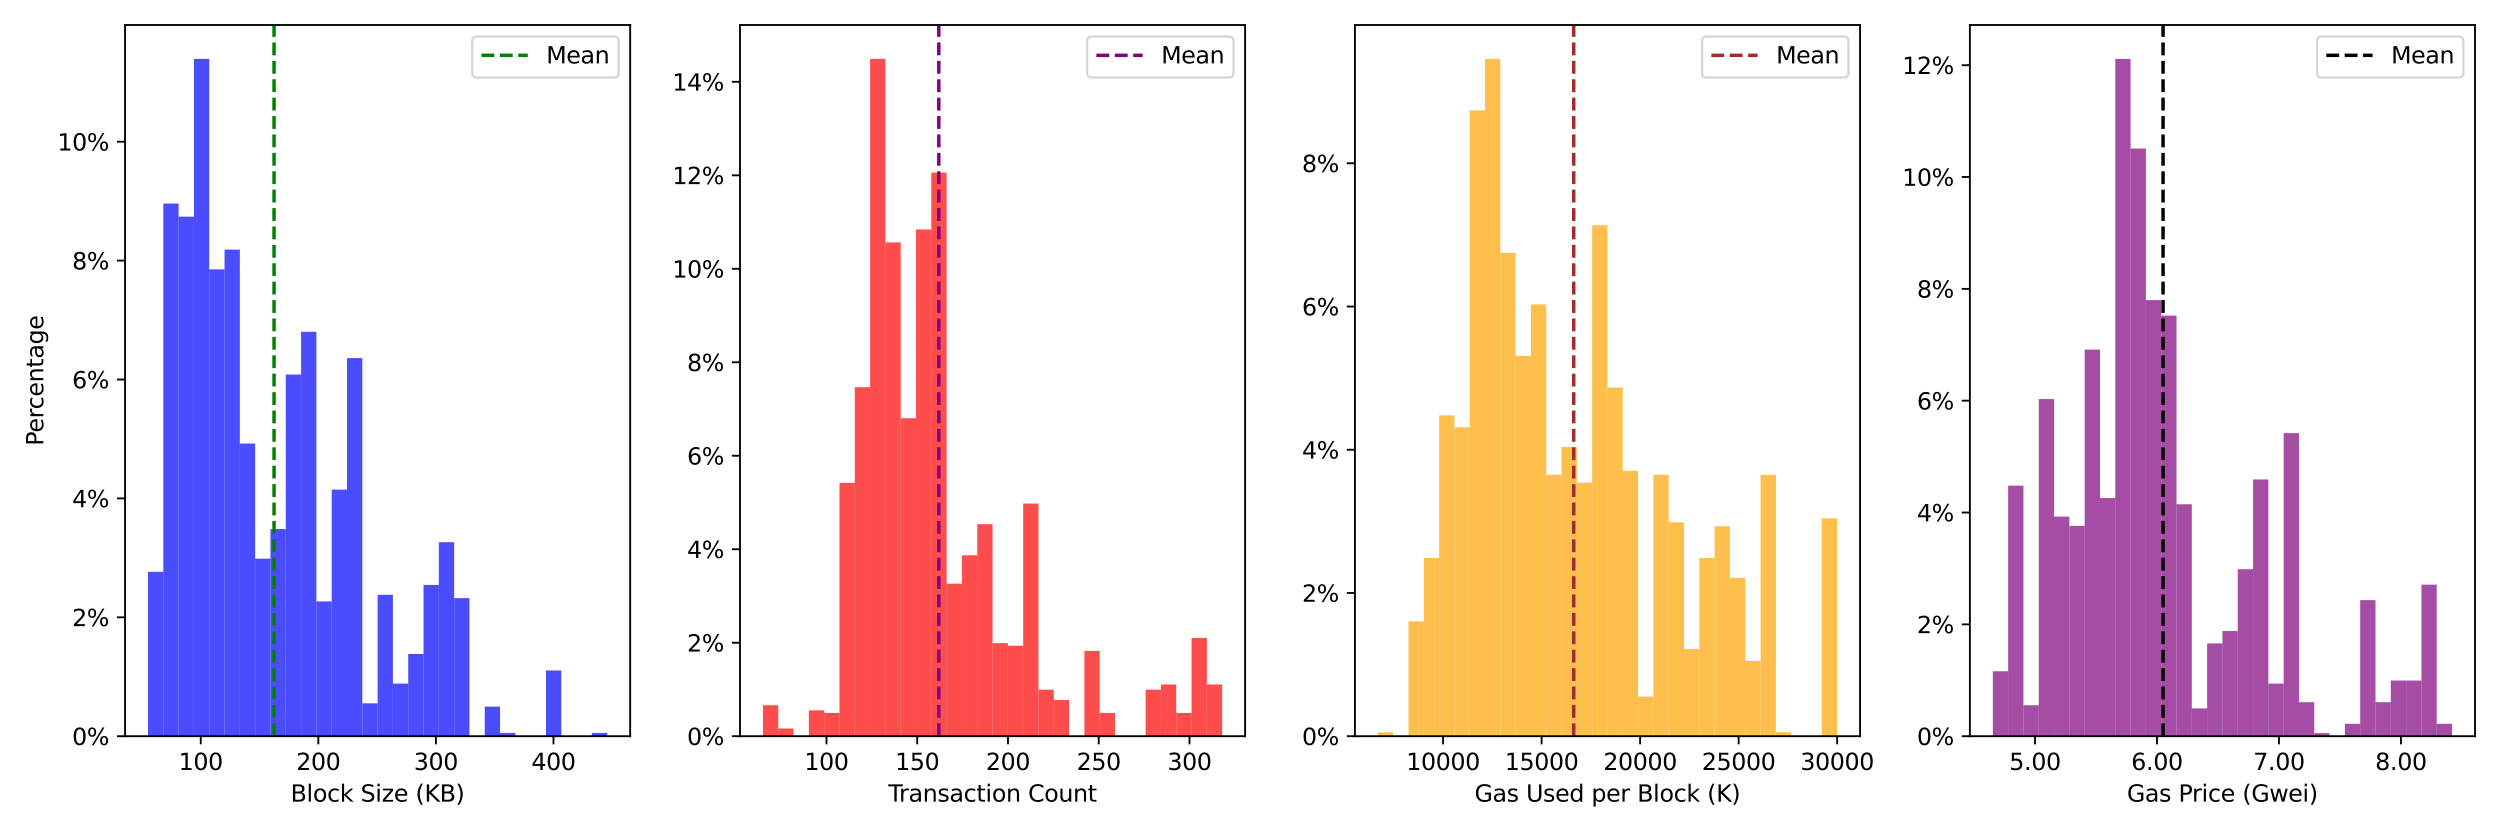 <?xml version="1.0" encoding="utf-8" standalone="no"?>
<!DOCTYPE svg PUBLIC "-//W3C//DTD SVG 1.1//EN"
  "http://www.w3.org/Graphics/SVG/1.1/DTD/svg11.dtd">
<svg xmlns:xlink="http://www.w3.org/1999/xlink" width="1080pt" height="360pt" viewBox="0 0 1080 360" xmlns="http://www.w3.org/2000/svg" version="1.1">
 <defs>
  <style type="text/css">*{stroke-linejoin: round; stroke-linecap: butt}</style>
 </defs>
 <g id="figure_1">
  <g id="patch_1">
   <path d="M 0 360 
L 1080 360 
L 1080 0 
L 0 0 
z
" style="fill: #ffffff"/>
  </g>
  <g id="axes_1">
   <g id="patch_2">
    <path d="M 54.02 318.04 
L 272.234 318.04 
L 272.234 10.8 
L 54.02 10.8 
z
" style="fill: #ffffff"/>
   </g>
   <g id="patch_3">
    <path d="M 63.939 318.04 
L 70.551 318.04 
L 70.551 247.018 
L 63.939 247.018 
z
" clip-path="url(#pb417dcdabd)" style="fill: #0000ff; opacity: 0.7"/>
   </g>
   <g id="patch_4">
    <path d="M 70.551 318.04 
L 77.164 318.04 
L 77.164 87.93 
L 70.551 87.93 
z
" clip-path="url(#pb417dcdabd)" style="fill: #0000ff; opacity: 0.7"/>
   </g>
   <g id="patch_5">
    <path d="M 77.164 318.04 
L 83.776 318.04 
L 83.776 93.611 
L 77.164 93.611 
z
" clip-path="url(#pb417dcdabd)" style="fill: #0000ff; opacity: 0.7"/>
   </g>
   <g id="patch_6">
    <path d="M 83.776 318.04 
L 90.389 318.04 
L 90.389 25.43 
L 83.776 25.43 
z
" clip-path="url(#pb417dcdabd)" style="fill: #0000ff; opacity: 0.7"/>
   </g>
   <g id="patch_7">
    <path d="M 90.389 318.04 
L 97.002 318.04 
L 97.002 116.338 
L 90.389 116.338 
z
" clip-path="url(#pb417dcdabd)" style="fill: #0000ff; opacity: 0.7"/>
   </g>
   <g id="patch_8">
    <path d="M 97.002 318.04 
L 103.614 318.04 
L 103.614 107.816 
L 97.002 107.816 
z
" clip-path="url(#pb417dcdabd)" style="fill: #0000ff; opacity: 0.7"/>
   </g>
   <g id="patch_9">
    <path d="M 103.614 318.04 
L 110.227 318.04 
L 110.227 191.621 
L 103.614 191.621 
z
" clip-path="url(#pb417dcdabd)" style="fill: #0000ff; opacity: 0.7"/>
   </g>
   <g id="patch_10">
    <path d="M 110.227 318.04 
L 116.839 318.04 
L 116.839 241.337 
L 110.227 241.337 
z
" clip-path="url(#pb417dcdabd)" style="fill: #0000ff; opacity: 0.7"/>
   </g>
   <g id="patch_11">
    <path d="M 116.839 318.04 
L 123.452 318.04 
L 123.452 228.553 
L 116.839 228.553 
z
" clip-path="url(#pb417dcdabd)" style="fill: #0000ff; opacity: 0.7"/>
   </g>
   <g id="patch_12">
    <path d="M 123.452 318.04 
L 130.064 318.04 
L 130.064 161.792 
L 123.452 161.792 
z
" clip-path="url(#pb417dcdabd)" style="fill: #0000ff; opacity: 0.7"/>
   </g>
   <g id="patch_13">
    <path d="M 130.064 318.04 
L 136.677 318.04 
L 136.677 143.327 
L 130.064 143.327 
z
" clip-path="url(#pb417dcdabd)" style="fill: #0000ff; opacity: 0.7"/>
   </g>
   <g id="patch_14">
    <path d="M 136.677 318.04 
L 143.289 318.04 
L 143.289 259.802 
L 136.677 259.802 
z
" clip-path="url(#pb417dcdabd)" style="fill: #0000ff; opacity: 0.7"/>
   </g>
   <g id="patch_15">
    <path d="M 143.289 318.04 
L 149.902 318.04 
L 149.902 211.507 
L 143.289 211.507 
z
" clip-path="url(#pb417dcdabd)" style="fill: #0000ff; opacity: 0.7"/>
   </g>
   <g id="patch_16">
    <path d="M 149.902 318.04 
L 156.514 318.04 
L 156.514 154.69 
L 149.902 154.69 
z
" clip-path="url(#pb417dcdabd)" style="fill: #0000ff; opacity: 0.7"/>
   </g>
   <g id="patch_17">
    <path d="M 156.514 318.04 
L 163.127 318.04 
L 163.127 303.836 
L 156.514 303.836 
z
" clip-path="url(#pb417dcdabd)" style="fill: #0000ff; opacity: 0.7"/>
   </g>
   <g id="patch_18">
    <path d="M 163.127 318.04 
L 169.74 318.04 
L 169.74 256.961 
L 163.127 256.961 
z
" clip-path="url(#pb417dcdabd)" style="fill: #0000ff; opacity: 0.7"/>
   </g>
   <g id="patch_19">
    <path d="M 169.74 318.04 
L 176.352 318.04 
L 176.352 295.313 
L 169.74 295.313 
z
" clip-path="url(#pb417dcdabd)" style="fill: #0000ff; opacity: 0.7"/>
   </g>
   <g id="patch_20">
    <path d="M 176.352 318.04 
L 182.965 318.04 
L 182.965 282.529 
L 176.352 282.529 
z
" clip-path="url(#pb417dcdabd)" style="fill: #0000ff; opacity: 0.7"/>
   </g>
   <g id="patch_21">
    <path d="M 182.965 318.04 
L 189.577 318.04 
L 189.577 252.7 
L 182.965 252.7 
z
" clip-path="url(#pb417dcdabd)" style="fill: #0000ff; opacity: 0.7"/>
   </g>
   <g id="patch_22">
    <path d="M 189.577 318.04 
L 196.19 318.04 
L 196.19 234.234 
L 189.577 234.234 
z
" clip-path="url(#pb417dcdabd)" style="fill: #0000ff; opacity: 0.7"/>
   </g>
   <g id="patch_23">
    <path d="M 196.19 318.04 
L 202.802 318.04 
L 202.802 258.382 
L 196.19 258.382 
z
" clip-path="url(#pb417dcdabd)" style="fill: #0000ff; opacity: 0.7"/>
   </g>
   <g id="patch_24">
    <path d="M 202.802 318.04 
L 209.415 318.04 
L 209.415 318.04 
L 202.802 318.04 
z
" clip-path="url(#pb417dcdabd)" style="fill: #0000ff; opacity: 0.7"/>
   </g>
   <g id="patch_25">
    <path d="M 209.415 318.04 
L 216.027 318.04 
L 216.027 305.256 
L 209.415 305.256 
z
" clip-path="url(#pb417dcdabd)" style="fill: #0000ff; opacity: 0.7"/>
   </g>
   <g id="patch_26">
    <path d="M 216.027 318.04 
L 222.64 318.04 
L 222.64 316.62 
L 216.027 316.62 
z
" clip-path="url(#pb417dcdabd)" style="fill: #0000ff; opacity: 0.7"/>
   </g>
   <g id="patch_27">
    <path d="M 222.64 318.04 
L 229.253 318.04 
L 229.253 318.04 
L 222.64 318.04 
z
" clip-path="url(#pb417dcdabd)" style="fill: #0000ff; opacity: 0.7"/>
   </g>
   <g id="patch_28">
    <path d="M 229.253 318.04 
L 235.865 318.04 
L 235.865 318.04 
L 229.253 318.04 
z
" clip-path="url(#pb417dcdabd)" style="fill: #0000ff; opacity: 0.7"/>
   </g>
   <g id="patch_29">
    <path d="M 235.865 318.04 
L 242.478 318.04 
L 242.478 289.631 
L 235.865 289.631 
z
" clip-path="url(#pb417dcdabd)" style="fill: #0000ff; opacity: 0.7"/>
   </g>
   <g id="patch_30">
    <path d="M 242.478 318.04 
L 249.09 318.04 
L 249.09 318.04 
L 242.478 318.04 
z
" clip-path="url(#pb417dcdabd)" style="fill: #0000ff; opacity: 0.7"/>
   </g>
   <g id="patch_31">
    <path d="M 249.09 318.04 
L 255.703 318.04 
L 255.703 318.04 
L 249.09 318.04 
z
" clip-path="url(#pb417dcdabd)" style="fill: #0000ff; opacity: 0.7"/>
   </g>
   <g id="patch_32">
    <path d="M 255.703 318.04 
L 262.315 318.04 
L 262.315 316.62 
L 255.703 316.62 
z
" clip-path="url(#pb417dcdabd)" style="fill: #0000ff; opacity: 0.7"/>
   </g>
   <g id="matplotlib.axis_1">
    <g id="xtick_1">
     <g id="line2d_1">
      <defs>
       <path id="maf32e80dc8" d="M 0 0 
L 0 3.5 
" style="stroke: #000000; stroke-width: 0.8"/>
      </defs>
      <g>
       <use xlink:href="#maf32e80dc8" x="86.723" y="318.04" style="stroke: #000000; stroke-width: 0.8"/>
      </g>
     </g>
     <g id="text_1">
      <!-- 100 -->
      <g transform="translate(77.18 332.638) scale(0.1 -0.1)">
       <defs>
        <path id="DejaVuSans-31" d="M 794 531 
L 1825 531 
L 1825 4091 
L 703 3866 
L 703 4441 
L 1819 4666 
L 2450 4666 
L 2450 531 
L 3481 531 
L 3481 0 
L 794 0 
L 794 531 
z
" transform="scale(0.016)"/>
        <path id="DejaVuSans-30" d="M 2034 4250 
Q 1547 4250 1301 3770 
Q 1056 3291 1056 2328 
Q 1056 1369 1301 889 
Q 1547 409 2034 409 
Q 2525 409 2770 889 
Q 3016 1369 3016 2328 
Q 3016 3291 2770 3770 
Q 2525 4250 2034 4250 
z
M 2034 4750 
Q 2819 4750 3233 4129 
Q 3647 3509 3647 2328 
Q 3647 1150 3233 529 
Q 2819 -91 2034 -91 
Q 1250 -91 836 529 
Q 422 1150 422 2328 
Q 422 3509 836 4129 
Q 1250 4750 2034 4750 
z
" transform="scale(0.016)"/>
       </defs>
       <use xlink:href="#DejaVuSans-31"/>
       <use xlink:href="#DejaVuSans-30" x="63.623"/>
       <use xlink:href="#DejaVuSans-30" x="127.246"/>
      </g>
     </g>
    </g>
    <g id="xtick_2">
     <g id="line2d_2">
      <g>
       <use xlink:href="#maf32e80dc8" x="137.517" y="318.04" style="stroke: #000000; stroke-width: 0.8"/>
      </g>
     </g>
     <g id="text_2">
      <!-- 200 -->
      <g transform="translate(127.973 332.638) scale(0.1 -0.1)">
       <defs>
        <path id="DejaVuSans-32" d="M 1228 531 
L 3431 531 
L 3431 0 
L 469 0 
L 469 531 
Q 828 903 1448 1529 
Q 2069 2156 2228 2338 
Q 2531 2678 2651 2914 
Q 2772 3150 2772 3378 
Q 2772 3750 2511 3984 
Q 2250 4219 1831 4219 
Q 1534 4219 1204 4116 
Q 875 4013 500 3803 
L 500 4441 
Q 881 4594 1212 4672 
Q 1544 4750 1819 4750 
Q 2544 4750 2975 4387 
Q 3406 4025 3406 3419 
Q 3406 3131 3298 2873 
Q 3191 2616 2906 2266 
Q 2828 2175 2409 1742 
Q 1991 1309 1228 531 
z
" transform="scale(0.016)"/>
       </defs>
       <use xlink:href="#DejaVuSans-32"/>
       <use xlink:href="#DejaVuSans-30" x="63.623"/>
       <use xlink:href="#DejaVuSans-30" x="127.246"/>
      </g>
     </g>
    </g>
    <g id="xtick_3">
     <g id="line2d_3">
      <g>
       <use xlink:href="#maf32e80dc8" x="188.31" y="318.04" style="stroke: #000000; stroke-width: 0.8"/>
      </g>
     </g>
     <g id="text_3">
      <!-- 300 -->
      <g transform="translate(178.766 332.638) scale(0.1 -0.1)">
       <defs>
        <path id="DejaVuSans-33" d="M 2597 2516 
Q 3050 2419 3304 2112 
Q 3559 1806 3559 1356 
Q 3559 666 3084 287 
Q 2609 -91 1734 -91 
Q 1441 -91 1130 -33 
Q 819 25 488 141 
L 488 750 
Q 750 597 1062 519 
Q 1375 441 1716 441 
Q 2309 441 2620 675 
Q 2931 909 2931 1356 
Q 2931 1769 2642 2001 
Q 2353 2234 1838 2234 
L 1294 2234 
L 1294 2753 
L 1863 2753 
Q 2328 2753 2575 2939 
Q 2822 3125 2822 3475 
Q 2822 3834 2567 4026 
Q 2313 4219 1838 4219 
Q 1578 4219 1281 4162 
Q 984 4106 628 3988 
L 628 4550 
Q 988 4650 1302 4700 
Q 1616 4750 1894 4750 
Q 2613 4750 3031 4423 
Q 3450 4097 3450 3541 
Q 3450 3153 3228 2886 
Q 3006 2619 2597 2516 
z
" transform="scale(0.016)"/>
       </defs>
       <use xlink:href="#DejaVuSans-33"/>
       <use xlink:href="#DejaVuSans-30" x="63.623"/>
       <use xlink:href="#DejaVuSans-30" x="127.246"/>
      </g>
     </g>
    </g>
    <g id="xtick_4">
     <g id="line2d_4">
      <g>
       <use xlink:href="#maf32e80dc8" x="239.103" y="318.04" style="stroke: #000000; stroke-width: 0.8"/>
      </g>
     </g>
     <g id="text_4">
      <!-- 400 -->
      <g transform="translate(229.559 332.638) scale(0.1 -0.1)">
       <defs>
        <path id="DejaVuSans-34" d="M 2419 4116 
L 825 1625 
L 2419 1625 
L 2419 4116 
z
M 2253 4666 
L 3047 4666 
L 3047 1625 
L 3713 1625 
L 3713 1100 
L 3047 1100 
L 3047 0 
L 2419 0 
L 2419 1100 
L 313 1100 
L 313 1709 
L 2253 4666 
z
" transform="scale(0.016)"/>
       </defs>
       <use xlink:href="#DejaVuSans-34"/>
       <use xlink:href="#DejaVuSans-30" x="63.623"/>
       <use xlink:href="#DejaVuSans-30" x="127.246"/>
      </g>
     </g>
    </g>
    <g id="text_5">
     <!-- Block Size (KB) -->
     <g transform="translate(125.55 346.317) scale(0.1 -0.1)">
      <defs>
       <path id="DejaVuSans-42" d="M 1259 2228 
L 1259 519 
L 2272 519 
Q 2781 519 3026 730 
Q 3272 941 3272 1375 
Q 3272 1813 3026 2020 
Q 2781 2228 2272 2228 
L 1259 2228 
z
M 1259 4147 
L 1259 2741 
L 2194 2741 
Q 2656 2741 2882 2914 
Q 3109 3088 3109 3444 
Q 3109 3797 2882 3972 
Q 2656 4147 2194 4147 
L 1259 4147 
z
M 628 4666 
L 2241 4666 
Q 2963 4666 3353 4366 
Q 3744 4066 3744 3513 
Q 3744 3084 3544 2831 
Q 3344 2578 2956 2516 
Q 3422 2416 3680 2098 
Q 3938 1781 3938 1306 
Q 3938 681 3513 340 
Q 3088 0 2303 0 
L 628 0 
L 628 4666 
z
" transform="scale(0.016)"/>
       <path id="DejaVuSans-6c" d="M 603 4863 
L 1178 4863 
L 1178 0 
L 603 0 
L 603 4863 
z
" transform="scale(0.016)"/>
       <path id="DejaVuSans-6f" d="M 1959 3097 
Q 1497 3097 1228 2736 
Q 959 2375 959 1747 
Q 959 1119 1226 758 
Q 1494 397 1959 397 
Q 2419 397 2687 759 
Q 2956 1122 2956 1747 
Q 2956 2369 2687 2733 
Q 2419 3097 1959 3097 
z
M 1959 3584 
Q 2709 3584 3137 3096 
Q 3566 2609 3566 1747 
Q 3566 888 3137 398 
Q 2709 -91 1959 -91 
Q 1206 -91 779 398 
Q 353 888 353 1747 
Q 353 2609 779 3096 
Q 1206 3584 1959 3584 
z
" transform="scale(0.016)"/>
       <path id="DejaVuSans-63" d="M 3122 3366 
L 3122 2828 
Q 2878 2963 2633 3030 
Q 2388 3097 2138 3097 
Q 1578 3097 1268 2742 
Q 959 2388 959 1747 
Q 959 1106 1268 751 
Q 1578 397 2138 397 
Q 2388 397 2633 464 
Q 2878 531 3122 666 
L 3122 134 
Q 2881 22 2623 -34 
Q 2366 -91 2075 -91 
Q 1284 -91 818 406 
Q 353 903 353 1747 
Q 353 2603 823 3093 
Q 1294 3584 2113 3584 
Q 2378 3584 2631 3529 
Q 2884 3475 3122 3366 
z
" transform="scale(0.016)"/>
       <path id="DejaVuSans-6b" d="M 581 4863 
L 1159 4863 
L 1159 1991 
L 2875 3500 
L 3609 3500 
L 1753 1863 
L 3688 0 
L 2938 0 
L 1159 1709 
L 1159 0 
L 581 0 
L 581 4863 
z
" transform="scale(0.016)"/>
       <path id="DejaVuSans-20" transform="scale(0.016)"/>
       <path id="DejaVuSans-53" d="M 3425 4513 
L 3425 3897 
Q 3066 4069 2747 4153 
Q 2428 4238 2131 4238 
Q 1616 4238 1336 4038 
Q 1056 3838 1056 3469 
Q 1056 3159 1242 3001 
Q 1428 2844 1947 2747 
L 2328 2669 
Q 3034 2534 3370 2195 
Q 3706 1856 3706 1288 
Q 3706 609 3251 259 
Q 2797 -91 1919 -91 
Q 1588 -91 1214 -16 
Q 841 59 441 206 
L 441 856 
Q 825 641 1194 531 
Q 1563 422 1919 422 
Q 2459 422 2753 634 
Q 3047 847 3047 1241 
Q 3047 1584 2836 1778 
Q 2625 1972 2144 2069 
L 1759 2144 
Q 1053 2284 737 2584 
Q 422 2884 422 3419 
Q 422 4038 858 4394 
Q 1294 4750 2059 4750 
Q 2388 4750 2728 4690 
Q 3069 4631 3425 4513 
z
" transform="scale(0.016)"/>
       <path id="DejaVuSans-69" d="M 603 3500 
L 1178 3500 
L 1178 0 
L 603 0 
L 603 3500 
z
M 603 4863 
L 1178 4863 
L 1178 4134 
L 603 4134 
L 603 4863 
z
" transform="scale(0.016)"/>
       <path id="DejaVuSans-7a" d="M 353 3500 
L 3084 3500 
L 3084 2975 
L 922 459 
L 3084 459 
L 3084 0 
L 275 0 
L 275 525 
L 2438 3041 
L 353 3041 
L 353 3500 
z
" transform="scale(0.016)"/>
       <path id="DejaVuSans-65" d="M 3597 1894 
L 3597 1613 
L 953 1613 
Q 991 1019 1311 708 
Q 1631 397 2203 397 
Q 2534 397 2845 478 
Q 3156 559 3463 722 
L 3463 178 
Q 3153 47 2828 -22 
Q 2503 -91 2169 -91 
Q 1331 -91 842 396 
Q 353 884 353 1716 
Q 353 2575 817 3079 
Q 1281 3584 2069 3584 
Q 2775 3584 3186 3129 
Q 3597 2675 3597 1894 
z
M 3022 2063 
Q 3016 2534 2758 2815 
Q 2500 3097 2075 3097 
Q 1594 3097 1305 2825 
Q 1016 2553 972 2059 
L 3022 2063 
z
" transform="scale(0.016)"/>
       <path id="DejaVuSans-28" d="M 1984 4856 
Q 1566 4138 1362 3434 
Q 1159 2731 1159 2009 
Q 1159 1288 1364 580 
Q 1569 -128 1984 -844 
L 1484 -844 
Q 1016 -109 783 600 
Q 550 1309 550 2009 
Q 550 2706 781 3412 
Q 1013 4119 1484 4856 
L 1984 4856 
z
" transform="scale(0.016)"/>
       <path id="DejaVuSans-4b" d="M 628 4666 
L 1259 4666 
L 1259 2694 
L 3353 4666 
L 4166 4666 
L 1850 2491 
L 4331 0 
L 3500 0 
L 1259 2247 
L 1259 0 
L 628 0 
L 628 4666 
z
" transform="scale(0.016)"/>
       <path id="DejaVuSans-29" d="M 513 4856 
L 1013 4856 
Q 1481 4119 1714 3412 
Q 1947 2706 1947 2009 
Q 1947 1309 1714 600 
Q 1481 -109 1013 -844 
L 513 -844 
Q 928 -128 1133 580 
Q 1338 1288 1338 2009 
Q 1338 2731 1133 3434 
Q 928 4138 513 4856 
z
" transform="scale(0.016)"/>
      </defs>
      <use xlink:href="#DejaVuSans-42"/>
      <use xlink:href="#DejaVuSans-6c" x="68.604"/>
      <use xlink:href="#DejaVuSans-6f" x="96.387"/>
      <use xlink:href="#DejaVuSans-63" x="157.568"/>
      <use xlink:href="#DejaVuSans-6b" x="212.549"/>
      <use xlink:href="#DejaVuSans-20" x="270.459"/>
      <use xlink:href="#DejaVuSans-53" x="302.246"/>
      <use xlink:href="#DejaVuSans-69" x="365.723"/>
      <use xlink:href="#DejaVuSans-7a" x="393.506"/>
      <use xlink:href="#DejaVuSans-65" x="445.996"/>
      <use xlink:href="#DejaVuSans-20" x="507.52"/>
      <use xlink:href="#DejaVuSans-28" x="539.307"/>
      <use xlink:href="#DejaVuSans-4b" x="578.32"/>
      <use xlink:href="#DejaVuSans-42" x="643.896"/>
      <use xlink:href="#DejaVuSans-29" x="712.5"/>
     </g>
    </g>
   </g>
   <g id="matplotlib.axis_2">
    <g id="ytick_1">
     <g id="line2d_5">
      <defs>
       <path id="m9c8f028528" d="M 0 0 
L -3.5 0 
" style="stroke: #000000; stroke-width: 0.8"/>
      </defs>
      <g>
       <use xlink:href="#m9c8f028528" x="54.02" y="318.04" style="stroke: #000000; stroke-width: 0.8"/>
      </g>
     </g>
     <g id="text_6">
      <!-- 0% -->
      <g transform="translate(31.156 321.839) scale(0.1 -0.1)">
       <defs>
        <path id="DejaVuSans-25" d="M 4653 2053 
Q 4381 2053 4226 1822 
Q 4072 1591 4072 1178 
Q 4072 772 4226 539 
Q 4381 306 4653 306 
Q 4919 306 5073 539 
Q 5228 772 5228 1178 
Q 5228 1588 5073 1820 
Q 4919 2053 4653 2053 
z
M 4653 2450 
Q 5147 2450 5437 2106 
Q 5728 1763 5728 1178 
Q 5728 594 5436 251 
Q 5144 -91 4653 -91 
Q 4153 -91 3862 251 
Q 3572 594 3572 1178 
Q 3572 1766 3864 2108 
Q 4156 2450 4653 2450 
z
M 1428 4353 
Q 1159 4353 1004 4120 
Q 850 3888 850 3481 
Q 850 3069 1003 2837 
Q 1156 2606 1428 2606 
Q 1700 2606 1854 2837 
Q 2009 3069 2009 3481 
Q 2009 3884 1853 4118 
Q 1697 4353 1428 4353 
z
M 4250 4750 
L 4750 4750 
L 1831 -91 
L 1331 -91 
L 4250 4750 
z
M 1428 4750 
Q 1922 4750 2215 4408 
Q 2509 4066 2509 3481 
Q 2509 2891 2217 2550 
Q 1925 2209 1428 2209 
Q 931 2209 642 2551 
Q 353 2894 353 3481 
Q 353 4063 643 4406 
Q 934 4750 1428 4750 
z
" transform="scale(0.016)"/>
       </defs>
       <use xlink:href="#DejaVuSans-30"/>
       <use xlink:href="#DejaVuSans-25" x="63.623"/>
      </g>
     </g>
    </g>
    <g id="ytick_2">
     <g id="line2d_6">
      <g>
       <use xlink:href="#m9c8f028528" x="54.02" y="266.677" style="stroke: #000000; stroke-width: 0.8"/>
      </g>
     </g>
     <g id="text_7">
      <!-- 2% -->
      <g transform="translate(31.156 270.476) scale(0.1 -0.1)">
       <use xlink:href="#DejaVuSans-32"/>
       <use xlink:href="#DejaVuSans-25" x="63.623"/>
      </g>
     </g>
    </g>
    <g id="ytick_3">
     <g id="line2d_7">
      <g>
       <use xlink:href="#m9c8f028528" x="54.02" y="215.314" style="stroke: #000000; stroke-width: 0.8"/>
      </g>
     </g>
     <g id="text_8">
      <!-- 4% -->
      <g transform="translate(31.156 219.113) scale(0.1 -0.1)">
       <use xlink:href="#DejaVuSans-34"/>
       <use xlink:href="#DejaVuSans-25" x="63.623"/>
      </g>
     </g>
    </g>
    <g id="ytick_4">
     <g id="line2d_8">
      <g>
       <use xlink:href="#m9c8f028528" x="54.02" y="163.951" style="stroke: #000000; stroke-width: 0.8"/>
      </g>
     </g>
     <g id="text_9">
      <!-- 6% -->
      <g transform="translate(31.156 167.75) scale(0.1 -0.1)">
       <defs>
        <path id="DejaVuSans-36" d="M 2113 2584 
Q 1688 2584 1439 2293 
Q 1191 2003 1191 1497 
Q 1191 994 1439 701 
Q 1688 409 2113 409 
Q 2538 409 2786 701 
Q 3034 994 3034 1497 
Q 3034 2003 2786 2293 
Q 2538 2584 2113 2584 
z
M 3366 4563 
L 3366 3988 
Q 3128 4100 2886 4159 
Q 2644 4219 2406 4219 
Q 1781 4219 1451 3797 
Q 1122 3375 1075 2522 
Q 1259 2794 1537 2939 
Q 1816 3084 2150 3084 
Q 2853 3084 3261 2657 
Q 3669 2231 3669 1497 
Q 3669 778 3244 343 
Q 2819 -91 2113 -91 
Q 1303 -91 875 529 
Q 447 1150 447 2328 
Q 447 3434 972 4092 
Q 1497 4750 2381 4750 
Q 2619 4750 2861 4703 
Q 3103 4656 3366 4563 
z
" transform="scale(0.016)"/>
       </defs>
       <use xlink:href="#DejaVuSans-36"/>
       <use xlink:href="#DejaVuSans-25" x="63.623"/>
      </g>
     </g>
    </g>
    <g id="ytick_5">
     <g id="line2d_9">
      <g>
       <use xlink:href="#m9c8f028528" x="54.02" y="112.588" style="stroke: #000000; stroke-width: 0.8"/>
      </g>
     </g>
     <g id="text_10">
      <!-- 8% -->
      <g transform="translate(31.156 116.388) scale(0.1 -0.1)">
       <defs>
        <path id="DejaVuSans-38" d="M 2034 2216 
Q 1584 2216 1326 1975 
Q 1069 1734 1069 1313 
Q 1069 891 1326 650 
Q 1584 409 2034 409 
Q 2484 409 2743 651 
Q 3003 894 3003 1313 
Q 3003 1734 2745 1975 
Q 2488 2216 2034 2216 
z
M 1403 2484 
Q 997 2584 770 2862 
Q 544 3141 544 3541 
Q 544 4100 942 4425 
Q 1341 4750 2034 4750 
Q 2731 4750 3128 4425 
Q 3525 4100 3525 3541 
Q 3525 3141 3298 2862 
Q 3072 2584 2669 2484 
Q 3125 2378 3379 2068 
Q 3634 1759 3634 1313 
Q 3634 634 3220 271 
Q 2806 -91 2034 -91 
Q 1263 -91 848 271 
Q 434 634 434 1313 
Q 434 1759 690 2068 
Q 947 2378 1403 2484 
z
M 1172 3481 
Q 1172 3119 1398 2916 
Q 1625 2713 2034 2713 
Q 2441 2713 2670 2916 
Q 2900 3119 2900 3481 
Q 2900 3844 2670 4047 
Q 2441 4250 2034 4250 
Q 1625 4250 1398 4047 
Q 1172 3844 1172 3481 
z
" transform="scale(0.016)"/>
       </defs>
       <use xlink:href="#DejaVuSans-38"/>
       <use xlink:href="#DejaVuSans-25" x="63.623"/>
      </g>
     </g>
    </g>
    <g id="ytick_6">
     <g id="line2d_10">
      <g>
       <use xlink:href="#m9c8f028528" x="54.02" y="61.225" style="stroke: #000000; stroke-width: 0.8"/>
      </g>
     </g>
     <g id="text_11">
      <!-- 10% -->
      <g transform="translate(24.793 65.025) scale(0.1 -0.1)">
       <use xlink:href="#DejaVuSans-31"/>
       <use xlink:href="#DejaVuSans-30" x="63.623"/>
       <use xlink:href="#DejaVuSans-25" x="127.246"/>
      </g>
     </g>
    </g>
    <g id="text_12">
     <!-- Percentage -->
     <g transform="translate(18.714 192.543) rotate(-90) scale(0.1 -0.1)">
      <defs>
       <path id="DejaVuSans-50" d="M 1259 4147 
L 1259 2394 
L 2053 2394 
Q 2494 2394 2734 2622 
Q 2975 2850 2975 3272 
Q 2975 3691 2734 3919 
Q 2494 4147 2053 4147 
L 1259 4147 
z
M 628 4666 
L 2053 4666 
Q 2838 4666 3239 4311 
Q 3641 3956 3641 3272 
Q 3641 2581 3239 2228 
Q 2838 1875 2053 1875 
L 1259 1875 
L 1259 0 
L 628 0 
L 628 4666 
z
" transform="scale(0.016)"/>
       <path id="DejaVuSans-72" d="M 2631 2963 
Q 2534 3019 2420 3045 
Q 2306 3072 2169 3072 
Q 1681 3072 1420 2755 
Q 1159 2438 1159 1844 
L 1159 0 
L 581 0 
L 581 3500 
L 1159 3500 
L 1159 2956 
Q 1341 3275 1631 3429 
Q 1922 3584 2338 3584 
Q 2397 3584 2469 3576 
Q 2541 3569 2628 3553 
L 2631 2963 
z
" transform="scale(0.016)"/>
       <path id="DejaVuSans-6e" d="M 3513 2113 
L 3513 0 
L 2938 0 
L 2938 2094 
Q 2938 2591 2744 2837 
Q 2550 3084 2163 3084 
Q 1697 3084 1428 2787 
Q 1159 2491 1159 1978 
L 1159 0 
L 581 0 
L 581 3500 
L 1159 3500 
L 1159 2956 
Q 1366 3272 1645 3428 
Q 1925 3584 2291 3584 
Q 2894 3584 3203 3211 
Q 3513 2838 3513 2113 
z
" transform="scale(0.016)"/>
       <path id="DejaVuSans-74" d="M 1172 4494 
L 1172 3500 
L 2356 3500 
L 2356 3053 
L 1172 3053 
L 1172 1153 
Q 1172 725 1289 603 
Q 1406 481 1766 481 
L 2356 481 
L 2356 0 
L 1766 0 
Q 1100 0 847 248 
Q 594 497 594 1153 
L 594 3053 
L 172 3053 
L 172 3500 
L 594 3500 
L 594 4494 
L 1172 4494 
z
" transform="scale(0.016)"/>
       <path id="DejaVuSans-61" d="M 2194 1759 
Q 1497 1759 1228 1600 
Q 959 1441 959 1056 
Q 959 750 1161 570 
Q 1363 391 1709 391 
Q 2188 391 2477 730 
Q 2766 1069 2766 1631 
L 2766 1759 
L 2194 1759 
z
M 3341 1997 
L 3341 0 
L 2766 0 
L 2766 531 
Q 2569 213 2275 61 
Q 1981 -91 1556 -91 
Q 1019 -91 701 211 
Q 384 513 384 1019 
Q 384 1609 779 1909 
Q 1175 2209 1959 2209 
L 2766 2209 
L 2766 2266 
Q 2766 2663 2505 2880 
Q 2244 3097 1772 3097 
Q 1472 3097 1187 3025 
Q 903 2953 641 2809 
L 641 3341 
Q 956 3463 1253 3523 
Q 1550 3584 1831 3584 
Q 2591 3584 2966 3190 
Q 3341 2797 3341 1997 
z
" transform="scale(0.016)"/>
       <path id="DejaVuSans-67" d="M 2906 1791 
Q 2906 2416 2648 2759 
Q 2391 3103 1925 3103 
Q 1463 3103 1205 2759 
Q 947 2416 947 1791 
Q 947 1169 1205 825 
Q 1463 481 1925 481 
Q 2391 481 2648 825 
Q 2906 1169 2906 1791 
z
M 3481 434 
Q 3481 -459 3084 -895 
Q 2688 -1331 1869 -1331 
Q 1566 -1331 1297 -1286 
Q 1028 -1241 775 -1147 
L 775 -588 
Q 1028 -725 1275 -790 
Q 1522 -856 1778 -856 
Q 2344 -856 2625 -561 
Q 2906 -266 2906 331 
L 2906 616 
Q 2728 306 2450 153 
Q 2172 0 1784 0 
Q 1141 0 747 490 
Q 353 981 353 1791 
Q 353 2603 747 3093 
Q 1141 3584 1784 3584 
Q 2172 3584 2450 3431 
Q 2728 3278 2906 2969 
L 2906 3500 
L 3481 3500 
L 3481 434 
z
" transform="scale(0.016)"/>
      </defs>
      <use xlink:href="#DejaVuSans-50"/>
      <use xlink:href="#DejaVuSans-65" x="56.678"/>
      <use xlink:href="#DejaVuSans-72" x="118.201"/>
      <use xlink:href="#DejaVuSans-63" x="157.064"/>
      <use xlink:href="#DejaVuSans-65" x="212.045"/>
      <use xlink:href="#DejaVuSans-6e" x="273.568"/>
      <use xlink:href="#DejaVuSans-74" x="336.947"/>
      <use xlink:href="#DejaVuSans-61" x="376.156"/>
      <use xlink:href="#DejaVuSans-67" x="437.436"/>
      <use xlink:href="#DejaVuSans-65" x="500.912"/>
     </g>
    </g>
   </g>
   <g id="line2d_11">
    <path d="M 118.391 318.04 
L 118.391 10.8 
" clip-path="url(#pb417dcdabd)" style="fill: none; stroke-dasharray: 5.55,2.4; stroke-dashoffset: 0; stroke: #008000; stroke-width: 1.5"/>
   </g>
   <g id="patch_33">
    <path d="M 54.02 318.04 
L 54.02 10.8 
" style="fill: none; stroke: #000000; stroke-width: 0.8; stroke-linejoin: miter; stroke-linecap: square"/>
   </g>
   <g id="patch_34">
    <path d="M 272.234 318.04 
L 272.234 10.8 
" style="fill: none; stroke: #000000; stroke-width: 0.8; stroke-linejoin: miter; stroke-linecap: square"/>
   </g>
   <g id="patch_35">
    <path d="M 54.02 318.04 
L 272.234 318.04 
" style="fill: none; stroke: #000000; stroke-width: 0.8; stroke-linejoin: miter; stroke-linecap: square"/>
   </g>
   <g id="patch_36">
    <path d="M 54.02 10.8 
L 272.234 10.8 
" style="fill: none; stroke: #000000; stroke-width: 0.8; stroke-linejoin: miter; stroke-linecap: square"/>
   </g>
   <g id="legend_1">
    <g id="patch_37">
     <path d="M 205.987 33.478 
L 265.234 33.478 
Q 267.234 33.478 267.234 31.478 
L 267.234 17.8 
Q 267.234 15.8 265.234 15.8 
L 205.987 15.8 
Q 203.987 15.8 203.987 17.8 
L 203.987 31.478 
Q 203.987 33.478 205.987 33.478 
z
" style="fill: #ffffff; opacity: 0.8; stroke: #cccccc; stroke-linejoin: miter"/>
    </g>
    <g id="line2d_12">
     <path d="M 207.987 23.898 
L 217.987 23.898 
L 227.987 23.898 
" style="fill: none; stroke-dasharray: 5.55,2.4; stroke-dashoffset: 0; stroke: #008000; stroke-width: 1.5"/>
    </g>
    <g id="text_13">
     <!-- Mean -->
     <g transform="translate(235.987 27.398) scale(0.1 -0.1)">
      <defs>
       <path id="DejaVuSans-4d" d="M 628 4666 
L 1569 4666 
L 2759 1491 
L 3956 4666 
L 4897 4666 
L 4897 0 
L 4281 0 
L 4281 4097 
L 3078 897 
L 2444 897 
L 1241 4097 
L 1241 0 
L 628 0 
L 628 4666 
z
" transform="scale(0.016)"/>
      </defs>
      <use xlink:href="#DejaVuSans-4d"/>
      <use xlink:href="#DejaVuSans-65" x="86.279"/>
      <use xlink:href="#DejaVuSans-61" x="147.803"/>
      <use xlink:href="#DejaVuSans-6e" x="209.082"/>
     </g>
    </g>
   </g>
  </g>
  <g id="axes_2">
   <g id="patch_38">
    <path d="M 319.675 318.04 
L 537.889 318.04 
L 537.889 10.8 
L 319.675 10.8 
z
" style="fill: #ffffff"/>
   </g>
   <g id="patch_39">
    <path d="M 329.594 318.04 
L 336.207 318.04 
L 336.207 304.638 
L 329.594 304.638 
z
" clip-path="url(#p146efa0f3e)" style="fill: #ff0000; opacity: 0.7"/>
   </g>
   <g id="patch_40">
    <path d="M 336.207 318.04 
L 342.819 318.04 
L 342.819 314.69 
L 336.207 314.69 
z
" clip-path="url(#p146efa0f3e)" style="fill: #ff0000; opacity: 0.7"/>
   </g>
   <g id="patch_41">
    <path d="M 342.819 318.04 
L 349.432 318.04 
L 349.432 318.04 
L 342.819 318.04 
z
" clip-path="url(#p146efa0f3e)" style="fill: #ff0000; opacity: 0.7"/>
   </g>
   <g id="patch_42">
    <path d="M 349.432 318.04 
L 356.044 318.04 
L 356.044 306.872 
L 349.432 306.872 
z
" clip-path="url(#p146efa0f3e)" style="fill: #ff0000; opacity: 0.7"/>
   </g>
   <g id="patch_43">
    <path d="M 356.044 318.04 
L 362.657 318.04 
L 362.657 307.989 
L 356.044 307.989 
z
" clip-path="url(#p146efa0f3e)" style="fill: #ff0000; opacity: 0.7"/>
   </g>
   <g id="patch_44">
    <path d="M 362.657 318.04 
L 369.269 318.04 
L 369.269 208.591 
L 362.657 208.591 
z
" clip-path="url(#p146efa0f3e)" style="fill: #ff0000; opacity: 0.7"/>
   </g>
   <g id="patch_45">
    <path d="M 369.269 318.04 
L 375.882 318.04 
L 375.882 167.268 
L 369.269 167.268 
z
" clip-path="url(#p146efa0f3e)" style="fill: #ff0000; opacity: 0.7"/>
   </g>
   <g id="patch_46">
    <path d="M 375.882 318.04 
L 382.495 318.04 
L 382.495 25.43 
L 375.882 25.43 
z
" clip-path="url(#p146efa0f3e)" style="fill: #ff0000; opacity: 0.7"/>
   </g>
   <g id="patch_47">
    <path d="M 382.495 318.04 
L 389.107 318.04 
L 389.107 104.725 
L 382.495 104.725 
z
" clip-path="url(#p146efa0f3e)" style="fill: #ff0000; opacity: 0.7"/>
   </g>
   <g id="patch_48">
    <path d="M 389.107 318.04 
L 395.72 318.04 
L 395.72 180.67 
L 389.107 180.67 
z
" clip-path="url(#p146efa0f3e)" style="fill: #ff0000; opacity: 0.7"/>
   </g>
   <g id="patch_49">
    <path d="M 395.72 318.04 
L 402.332 318.04 
L 402.332 99.141 
L 395.72 99.141 
z
" clip-path="url(#p146efa0f3e)" style="fill: #ff0000; opacity: 0.7"/>
   </g>
   <g id="patch_50">
    <path d="M 402.332 318.04 
L 408.945 318.04 
L 408.945 74.571 
L 402.332 74.571 
z
" clip-path="url(#p146efa0f3e)" style="fill: #ff0000; opacity: 0.7"/>
   </g>
   <g id="patch_51">
    <path d="M 408.945 318.04 
L 415.557 318.04 
L 415.557 252.147 
L 408.945 252.147 
z
" clip-path="url(#p146efa0f3e)" style="fill: #ff0000; opacity: 0.7"/>
   </g>
   <g id="patch_52">
    <path d="M 415.557 318.04 
L 422.17 318.04 
L 422.17 239.862 
L 415.557 239.862 
z
" clip-path="url(#p146efa0f3e)" style="fill: #ff0000; opacity: 0.7"/>
   </g>
   <g id="patch_53">
    <path d="M 422.17 318.04 
L 428.782 318.04 
L 428.782 226.46 
L 422.17 226.46 
z
" clip-path="url(#p146efa0f3e)" style="fill: #ff0000; opacity: 0.7"/>
   </g>
   <g id="patch_54">
    <path d="M 428.782 318.04 
L 435.395 318.04 
L 435.395 277.834 
L 428.782 277.834 
z
" clip-path="url(#p146efa0f3e)" style="fill: #ff0000; opacity: 0.7"/>
   </g>
   <g id="patch_55">
    <path d="M 435.395 318.04 
L 442.007 318.04 
L 442.007 278.951 
L 435.395 278.951 
z
" clip-path="url(#p146efa0f3e)" style="fill: #ff0000; opacity: 0.7"/>
   </g>
   <g id="patch_56">
    <path d="M 442.007 318.04 
L 448.62 318.04 
L 448.62 217.525 
L 442.007 217.525 
z
" clip-path="url(#p146efa0f3e)" style="fill: #ff0000; opacity: 0.7"/>
   </g>
   <g id="patch_57">
    <path d="M 448.62 318.04 
L 455.233 318.04 
L 455.233 297.937 
L 448.62 297.937 
z
" clip-path="url(#p146efa0f3e)" style="fill: #ff0000; opacity: 0.7"/>
   </g>
   <g id="patch_58">
    <path d="M 455.233 318.04 
L 461.845 318.04 
L 461.845 302.404 
L 455.233 302.404 
z
" clip-path="url(#p146efa0f3e)" style="fill: #ff0000; opacity: 0.7"/>
   </g>
   <g id="patch_59">
    <path d="M 461.845 318.04 
L 468.458 318.04 
L 468.458 318.04 
L 461.845 318.04 
z
" clip-path="url(#p146efa0f3e)" style="fill: #ff0000; opacity: 0.7"/>
   </g>
   <g id="patch_60">
    <path d="M 468.458 318.04 
L 475.07 318.04 
L 475.07 281.185 
L 468.458 281.185 
z
" clip-path="url(#p146efa0f3e)" style="fill: #ff0000; opacity: 0.7"/>
   </g>
   <g id="patch_61">
    <path d="M 475.07 318.04 
L 481.683 318.04 
L 481.683 307.989 
L 475.07 307.989 
z
" clip-path="url(#p146efa0f3e)" style="fill: #ff0000; opacity: 0.7"/>
   </g>
   <g id="patch_62">
    <path d="M 481.683 318.04 
L 488.295 318.04 
L 488.295 318.04 
L 481.683 318.04 
z
" clip-path="url(#p146efa0f3e)" style="fill: #ff0000; opacity: 0.7"/>
   </g>
   <g id="patch_63">
    <path d="M 488.295 318.04 
L 494.908 318.04 
L 494.908 318.04 
L 488.295 318.04 
z
" clip-path="url(#p146efa0f3e)" style="fill: #ff0000; opacity: 0.7"/>
   </g>
   <g id="patch_64">
    <path d="M 494.908 318.04 
L 501.52 318.04 
L 501.52 297.937 
L 494.908 297.937 
z
" clip-path="url(#p146efa0f3e)" style="fill: #ff0000; opacity: 0.7"/>
   </g>
   <g id="patch_65">
    <path d="M 501.52 318.04 
L 508.133 318.04 
L 508.133 295.703 
L 501.52 295.703 
z
" clip-path="url(#p146efa0f3e)" style="fill: #ff0000; opacity: 0.7"/>
   </g>
   <g id="patch_66">
    <path d="M 508.133 318.04 
L 514.745 318.04 
L 514.745 307.989 
L 508.133 307.989 
z
" clip-path="url(#p146efa0f3e)" style="fill: #ff0000; opacity: 0.7"/>
   </g>
   <g id="patch_67">
    <path d="M 514.745 318.04 
L 521.358 318.04 
L 521.358 275.6 
L 514.745 275.6 
z
" clip-path="url(#p146efa0f3e)" style="fill: #ff0000; opacity: 0.7"/>
   </g>
   <g id="patch_68">
    <path d="M 521.358 318.04 
L 527.971 318.04 
L 527.971 295.703 
L 521.358 295.703 
z
" clip-path="url(#p146efa0f3e)" style="fill: #ff0000; opacity: 0.7"/>
   </g>
   <g id="matplotlib.axis_3">
    <g id="xtick_5">
     <g id="line2d_13">
      <g>
       <use xlink:href="#maf32e80dc8" x="357.038" y="318.04" style="stroke: #000000; stroke-width: 0.8"/>
      </g>
     </g>
     <g id="text_14">
      <!-- 100 -->
      <g transform="translate(347.494 332.638) scale(0.1 -0.1)">
       <use xlink:href="#DejaVuSans-31"/>
       <use xlink:href="#DejaVuSans-30" x="63.623"/>
       <use xlink:href="#DejaVuSans-30" x="127.246"/>
      </g>
     </g>
    </g>
    <g id="xtick_6">
     <g id="line2d_14">
      <g>
       <use xlink:href="#maf32e80dc8" x="396.242" y="318.04" style="stroke: #000000; stroke-width: 0.8"/>
      </g>
     </g>
     <g id="text_15">
      <!-- 150 -->
      <g transform="translate(386.699 332.638) scale(0.1 -0.1)">
       <defs>
        <path id="DejaVuSans-35" d="M 691 4666 
L 3169 4666 
L 3169 4134 
L 1269 4134 
L 1269 2991 
Q 1406 3038 1543 3061 
Q 1681 3084 1819 3084 
Q 2600 3084 3056 2656 
Q 3513 2228 3513 1497 
Q 3513 744 3044 326 
Q 2575 -91 1722 -91 
Q 1428 -91 1123 -41 
Q 819 9 494 109 
L 494 744 
Q 775 591 1075 516 
Q 1375 441 1709 441 
Q 2250 441 2565 725 
Q 2881 1009 2881 1497 
Q 2881 1984 2565 2268 
Q 2250 2553 1709 2553 
Q 1456 2553 1204 2497 
Q 953 2441 691 2322 
L 691 4666 
z
" transform="scale(0.016)"/>
       </defs>
       <use xlink:href="#DejaVuSans-31"/>
       <use xlink:href="#DejaVuSans-35" x="63.623"/>
       <use xlink:href="#DejaVuSans-30" x="127.246"/>
      </g>
     </g>
    </g>
    <g id="xtick_7">
     <g id="line2d_15">
      <g>
       <use xlink:href="#maf32e80dc8" x="435.447" y="318.04" style="stroke: #000000; stroke-width: 0.8"/>
      </g>
     </g>
     <g id="text_16">
      <!-- 200 -->
      <g transform="translate(425.903 332.638) scale(0.1 -0.1)">
       <use xlink:href="#DejaVuSans-32"/>
       <use xlink:href="#DejaVuSans-30" x="63.623"/>
       <use xlink:href="#DejaVuSans-30" x="127.246"/>
      </g>
     </g>
    </g>
    <g id="xtick_8">
     <g id="line2d_16">
      <g>
       <use xlink:href="#maf32e80dc8" x="474.652" y="318.04" style="stroke: #000000; stroke-width: 0.8"/>
      </g>
     </g>
     <g id="text_17">
      <!-- 250 -->
      <g transform="translate(465.108 332.638) scale(0.1 -0.1)">
       <use xlink:href="#DejaVuSans-32"/>
       <use xlink:href="#DejaVuSans-35" x="63.623"/>
       <use xlink:href="#DejaVuSans-30" x="127.246"/>
      </g>
     </g>
    </g>
    <g id="xtick_9">
     <g id="line2d_17">
      <g>
       <use xlink:href="#maf32e80dc8" x="513.857" y="318.04" style="stroke: #000000; stroke-width: 0.8"/>
      </g>
     </g>
     <g id="text_18">
      <!-- 300 -->
      <g transform="translate(504.313 332.638) scale(0.1 -0.1)">
       <use xlink:href="#DejaVuSans-33"/>
       <use xlink:href="#DejaVuSans-30" x="63.623"/>
       <use xlink:href="#DejaVuSans-30" x="127.246"/>
      </g>
     </g>
    </g>
    <g id="text_19">
     <!-- Transaction Count -->
     <g transform="translate(383.745 346.317) scale(0.1 -0.1)">
      <defs>
       <path id="DejaVuSans-54" d="M -19 4666 
L 3928 4666 
L 3928 4134 
L 2272 4134 
L 2272 0 
L 1638 0 
L 1638 4134 
L -19 4134 
L -19 4666 
z
" transform="scale(0.016)"/>
       <path id="DejaVuSans-73" d="M 2834 3397 
L 2834 2853 
Q 2591 2978 2328 3040 
Q 2066 3103 1784 3103 
Q 1356 3103 1142 2972 
Q 928 2841 928 2578 
Q 928 2378 1081 2264 
Q 1234 2150 1697 2047 
L 1894 2003 
Q 2506 1872 2764 1633 
Q 3022 1394 3022 966 
Q 3022 478 2636 193 
Q 2250 -91 1575 -91 
Q 1294 -91 989 -36 
Q 684 19 347 128 
L 347 722 
Q 666 556 975 473 
Q 1284 391 1588 391 
Q 1994 391 2212 530 
Q 2431 669 2431 922 
Q 2431 1156 2273 1281 
Q 2116 1406 1581 1522 
L 1381 1569 
Q 847 1681 609 1914 
Q 372 2147 372 2553 
Q 372 3047 722 3315 
Q 1072 3584 1716 3584 
Q 2034 3584 2315 3537 
Q 2597 3491 2834 3397 
z
" transform="scale(0.016)"/>
       <path id="DejaVuSans-43" d="M 4122 4306 
L 4122 3641 
Q 3803 3938 3442 4084 
Q 3081 4231 2675 4231 
Q 1875 4231 1450 3742 
Q 1025 3253 1025 2328 
Q 1025 1406 1450 917 
Q 1875 428 2675 428 
Q 3081 428 3442 575 
Q 3803 722 4122 1019 
L 4122 359 
Q 3791 134 3420 21 
Q 3050 -91 2638 -91 
Q 1578 -91 968 557 
Q 359 1206 359 2328 
Q 359 3453 968 4101 
Q 1578 4750 2638 4750 
Q 3056 4750 3426 4639 
Q 3797 4528 4122 4306 
z
" transform="scale(0.016)"/>
       <path id="DejaVuSans-75" d="M 544 1381 
L 544 3500 
L 1119 3500 
L 1119 1403 
Q 1119 906 1312 657 
Q 1506 409 1894 409 
Q 2359 409 2629 706 
Q 2900 1003 2900 1516 
L 2900 3500 
L 3475 3500 
L 3475 0 
L 2900 0 
L 2900 538 
Q 2691 219 2414 64 
Q 2138 -91 1772 -91 
Q 1169 -91 856 284 
Q 544 659 544 1381 
z
M 1991 3584 
L 1991 3584 
z
" transform="scale(0.016)"/>
      </defs>
      <use xlink:href="#DejaVuSans-54"/>
      <use xlink:href="#DejaVuSans-72" x="46.334"/>
      <use xlink:href="#DejaVuSans-61" x="87.447"/>
      <use xlink:href="#DejaVuSans-6e" x="148.727"/>
      <use xlink:href="#DejaVuSans-73" x="212.105"/>
      <use xlink:href="#DejaVuSans-61" x="264.205"/>
      <use xlink:href="#DejaVuSans-63" x="325.484"/>
      <use xlink:href="#DejaVuSans-74" x="380.465"/>
      <use xlink:href="#DejaVuSans-69" x="419.674"/>
      <use xlink:href="#DejaVuSans-6f" x="447.457"/>
      <use xlink:href="#DejaVuSans-6e" x="508.639"/>
      <use xlink:href="#DejaVuSans-20" x="572.018"/>
      <use xlink:href="#DejaVuSans-43" x="603.805"/>
      <use xlink:href="#DejaVuSans-6f" x="673.629"/>
      <use xlink:href="#DejaVuSans-75" x="734.811"/>
      <use xlink:href="#DejaVuSans-6e" x="798.189"/>
      <use xlink:href="#DejaVuSans-74" x="861.568"/>
     </g>
    </g>
   </g>
   <g id="matplotlib.axis_4">
    <g id="ytick_7">
     <g id="line2d_18">
      <g>
       <use xlink:href="#m9c8f028528" x="319.675" y="318.04" style="stroke: #000000; stroke-width: 0.8"/>
      </g>
     </g>
     <g id="text_20">
      <!-- 0% -->
      <g transform="translate(296.811 321.839) scale(0.1 -0.1)">
       <use xlink:href="#DejaVuSans-30"/>
       <use xlink:href="#DejaVuSans-25" x="63.623"/>
      </g>
     </g>
    </g>
    <g id="ytick_8">
     <g id="line2d_19">
      <g>
       <use xlink:href="#m9c8f028528" x="319.675" y="277.655" style="stroke: #000000; stroke-width: 0.8"/>
      </g>
     </g>
     <g id="text_21">
      <!-- 2% -->
      <g transform="translate(296.811 281.455) scale(0.1 -0.1)">
       <use xlink:href="#DejaVuSans-32"/>
       <use xlink:href="#DejaVuSans-25" x="63.623"/>
      </g>
     </g>
    </g>
    <g id="ytick_9">
     <g id="line2d_20">
      <g>
       <use xlink:href="#m9c8f028528" x="319.675" y="237.271" style="stroke: #000000; stroke-width: 0.8"/>
      </g>
     </g>
     <g id="text_22">
      <!-- 4% -->
      <g transform="translate(296.811 241.07) scale(0.1 -0.1)">
       <use xlink:href="#DejaVuSans-34"/>
       <use xlink:href="#DejaVuSans-25" x="63.623"/>
      </g>
     </g>
    </g>
    <g id="ytick_10">
     <g id="line2d_21">
      <g>
       <use xlink:href="#m9c8f028528" x="319.675" y="196.886" style="stroke: #000000; stroke-width: 0.8"/>
      </g>
     </g>
     <g id="text_23">
      <!-- 6% -->
      <g transform="translate(296.811 200.685) scale(0.1 -0.1)">
       <use xlink:href="#DejaVuSans-36"/>
       <use xlink:href="#DejaVuSans-25" x="63.623"/>
      </g>
     </g>
    </g>
    <g id="ytick_11">
     <g id="line2d_22">
      <g>
       <use xlink:href="#m9c8f028528" x="319.675" y="156.502" style="stroke: #000000; stroke-width: 0.8"/>
      </g>
     </g>
     <g id="text_24">
      <!-- 8% -->
      <g transform="translate(296.811 160.301) scale(0.1 -0.1)">
       <use xlink:href="#DejaVuSans-38"/>
       <use xlink:href="#DejaVuSans-25" x="63.623"/>
      </g>
     </g>
    </g>
    <g id="ytick_12">
     <g id="line2d_23">
      <g>
       <use xlink:href="#m9c8f028528" x="319.675" y="116.117" style="stroke: #000000; stroke-width: 0.8"/>
      </g>
     </g>
     <g id="text_25">
      <!-- 10% -->
      <g transform="translate(290.449 119.916) scale(0.1 -0.1)">
       <use xlink:href="#DejaVuSans-31"/>
       <use xlink:href="#DejaVuSans-30" x="63.623"/>
       <use xlink:href="#DejaVuSans-25" x="127.246"/>
      </g>
     </g>
    </g>
    <g id="ytick_13">
     <g id="line2d_24">
      <g>
       <use xlink:href="#m9c8f028528" x="319.675" y="75.733" style="stroke: #000000; stroke-width: 0.8"/>
      </g>
     </g>
     <g id="text_26">
      <!-- 12% -->
      <g transform="translate(290.449 79.532) scale(0.1 -0.1)">
       <use xlink:href="#DejaVuSans-31"/>
       <use xlink:href="#DejaVuSans-32" x="63.623"/>
       <use xlink:href="#DejaVuSans-25" x="127.246"/>
      </g>
     </g>
    </g>
    <g id="ytick_14">
     <g id="line2d_25">
      <g>
       <use xlink:href="#m9c8f028528" x="319.675" y="35.348" style="stroke: #000000; stroke-width: 0.8"/>
      </g>
     </g>
     <g id="text_27">
      <!-- 14% -->
      <g transform="translate(290.449 39.147) scale(0.1 -0.1)">
       <use xlink:href="#DejaVuSans-31"/>
       <use xlink:href="#DejaVuSans-34" x="63.623"/>
       <use xlink:href="#DejaVuSans-25" x="127.246"/>
      </g>
     </g>
    </g>
   </g>
   <g id="line2d_26">
    <path d="M 405.567 318.04 
L 405.567 10.8 
" clip-path="url(#p146efa0f3e)" style="fill: none; stroke-dasharray: 5.55,2.4; stroke-dashoffset: 0; stroke: #800080; stroke-width: 1.5"/>
   </g>
   <g id="patch_69">
    <path d="M 319.675 318.04 
L 319.675 10.8 
" style="fill: none; stroke: #000000; stroke-width: 0.8; stroke-linejoin: miter; stroke-linecap: square"/>
   </g>
   <g id="patch_70">
    <path d="M 537.889 318.04 
L 537.889 10.8 
" style="fill: none; stroke: #000000; stroke-width: 0.8; stroke-linejoin: miter; stroke-linecap: square"/>
   </g>
   <g id="patch_71">
    <path d="M 319.675 318.04 
L 537.889 318.04 
" style="fill: none; stroke: #000000; stroke-width: 0.8; stroke-linejoin: miter; stroke-linecap: square"/>
   </g>
   <g id="patch_72">
    <path d="M 319.675 10.8 
L 537.889 10.8 
" style="fill: none; stroke: #000000; stroke-width: 0.8; stroke-linejoin: miter; stroke-linecap: square"/>
   </g>
   <g id="legend_2">
    <g id="patch_73">
     <path d="M 471.643 33.478 
L 530.889 33.478 
Q 532.889 33.478 532.889 31.478 
L 532.889 17.8 
Q 532.889 15.8 530.889 15.8 
L 471.643 15.8 
Q 469.643 15.8 469.643 17.8 
L 469.643 31.478 
Q 469.643 33.478 471.643 33.478 
z
" style="fill: #ffffff; opacity: 0.8; stroke: #cccccc; stroke-linejoin: miter"/>
    </g>
    <g id="line2d_27">
     <path d="M 473.643 23.898 
L 483.643 23.898 
L 493.643 23.898 
" style="fill: none; stroke-dasharray: 5.55,2.4; stroke-dashoffset: 0; stroke: #800080; stroke-width: 1.5"/>
    </g>
    <g id="text_28">
     <!-- Mean -->
     <g transform="translate(501.643 27.398) scale(0.1 -0.1)">
      <use xlink:href="#DejaVuSans-4d"/>
      <use xlink:href="#DejaVuSans-65" x="86.279"/>
      <use xlink:href="#DejaVuSans-61" x="147.803"/>
      <use xlink:href="#DejaVuSans-6e" x="209.082"/>
     </g>
    </g>
   </g>
  </g>
  <g id="axes_3">
   <g id="patch_74">
    <path d="M 585.331 318.04 
L 803.545 318.04 
L 803.545 10.8 
L 585.331 10.8 
z
" style="fill: #ffffff"/>
   </g>
   <g id="patch_75">
    <path d="M 595.249 318.04 
L 601.862 318.04 
L 601.862 316.329 
L 595.249 316.329 
z
" clip-path="url(#pd3dcb3ab8f)" style="fill: #ffa500; opacity: 0.7"/>
   </g>
   <g id="patch_76">
    <path d="M 601.862 318.04 
L 608.475 318.04 
L 608.475 318.04 
L 601.862 318.04 
z
" clip-path="url(#pd3dcb3ab8f)" style="fill: #ffa500; opacity: 0.7"/>
   </g>
   <g id="patch_77">
    <path d="M 608.475 318.04 
L 615.087 318.04 
L 615.087 268.416 
L 608.475 268.416 
z
" clip-path="url(#pd3dcb3ab8f)" style="fill: #ffa500; opacity: 0.7"/>
   </g>
   <g id="patch_78">
    <path d="M 615.087 318.04 
L 621.7 318.04 
L 621.7 241.037 
L 615.087 241.037 
z
" clip-path="url(#pd3dcb3ab8f)" style="fill: #ffa500; opacity: 0.7"/>
   </g>
   <g id="patch_79">
    <path d="M 621.7 318.04 
L 628.312 318.04 
L 628.312 179.435 
L 621.7 179.435 
z
" clip-path="url(#pd3dcb3ab8f)" style="fill: #ffa500; opacity: 0.7"/>
   </g>
   <g id="patch_80">
    <path d="M 628.312 318.04 
L 634.925 318.04 
L 634.925 184.569 
L 628.312 184.569 
z
" clip-path="url(#pd3dcb3ab8f)" style="fill: #ffa500; opacity: 0.7"/>
   </g>
   <g id="patch_81">
    <path d="M 634.925 318.04 
L 641.537 318.04 
L 641.537 47.676 
L 634.925 47.676 
z
" clip-path="url(#pd3dcb3ab8f)" style="fill: #ffa500; opacity: 0.7"/>
   </g>
   <g id="patch_82">
    <path d="M 641.537 318.04 
L 648.15 318.04 
L 648.15 25.43 
L 641.537 25.43 
z
" clip-path="url(#pd3dcb3ab8f)" style="fill: #ffa500; opacity: 0.7"/>
   </g>
   <g id="patch_83">
    <path d="M 648.15 318.04 
L 654.762 318.04 
L 654.762 109.278 
L 648.15 109.278 
z
" clip-path="url(#pd3dcb3ab8f)" style="fill: #ffa500; opacity: 0.7"/>
   </g>
   <g id="patch_84">
    <path d="M 654.762 318.04 
L 661.375 318.04 
L 661.375 153.768 
L 654.762 153.768 
z
" clip-path="url(#pd3dcb3ab8f)" style="fill: #ffa500; opacity: 0.7"/>
   </g>
   <g id="patch_85">
    <path d="M 661.375 318.04 
L 667.987 318.04 
L 667.987 131.523 
L 661.375 131.523 
z
" clip-path="url(#pd3dcb3ab8f)" style="fill: #ffa500; opacity: 0.7"/>
   </g>
   <g id="patch_86">
    <path d="M 667.987 318.04 
L 674.6 318.04 
L 674.6 205.103 
L 667.987 205.103 
z
" clip-path="url(#pd3dcb3ab8f)" style="fill: #ffa500; opacity: 0.7"/>
   </g>
   <g id="patch_87">
    <path d="M 674.6 318.04 
L 681.213 318.04 
L 681.213 193.125 
L 674.6 193.125 
z
" clip-path="url(#pd3dcb3ab8f)" style="fill: #ffa500; opacity: 0.7"/>
   </g>
   <g id="patch_88">
    <path d="M 681.213 318.04 
L 687.825 318.04 
L 687.825 208.525 
L 681.213 208.525 
z
" clip-path="url(#pd3dcb3ab8f)" style="fill: #ffa500; opacity: 0.7"/>
   </g>
   <g id="patch_89">
    <path d="M 687.825 318.04 
L 694.438 318.04 
L 694.438 97.299 
L 687.825 97.299 
z
" clip-path="url(#pd3dcb3ab8f)" style="fill: #ffa500; opacity: 0.7"/>
   </g>
   <g id="patch_90">
    <path d="M 694.438 318.04 
L 701.05 318.04 
L 701.05 167.457 
L 694.438 167.457 
z
" clip-path="url(#pd3dcb3ab8f)" style="fill: #ffa500; opacity: 0.7"/>
   </g>
   <g id="patch_91">
    <path d="M 701.05 318.04 
L 707.663 318.04 
L 707.663 203.392 
L 701.05 203.392 
z
" clip-path="url(#pd3dcb3ab8f)" style="fill: #ffa500; opacity: 0.7"/>
   </g>
   <g id="patch_92">
    <path d="M 707.663 318.04 
L 714.275 318.04 
L 714.275 300.928 
L 707.663 300.928 
z
" clip-path="url(#pd3dcb3ab8f)" style="fill: #ffa500; opacity: 0.7"/>
   </g>
   <g id="patch_93">
    <path d="M 714.275 318.04 
L 720.888 318.04 
L 720.888 205.103 
L 714.275 205.103 
z
" clip-path="url(#pd3dcb3ab8f)" style="fill: #ffa500; opacity: 0.7"/>
   </g>
   <g id="patch_94">
    <path d="M 720.888 318.04 
L 727.5 318.04 
L 727.5 225.637 
L 720.888 225.637 
z
" clip-path="url(#pd3dcb3ab8f)" style="fill: #ffa500; opacity: 0.7"/>
   </g>
   <g id="patch_95">
    <path d="M 727.5 318.04 
L 734.113 318.04 
L 734.113 280.394 
L 727.5 280.394 
z
" clip-path="url(#pd3dcb3ab8f)" style="fill: #ffa500; opacity: 0.7"/>
   </g>
   <g id="patch_96">
    <path d="M 734.113 318.04 
L 740.725 318.04 
L 740.725 241.037 
L 734.113 241.037 
z
" clip-path="url(#pd3dcb3ab8f)" style="fill: #ffa500; opacity: 0.7"/>
   </g>
   <g id="patch_97">
    <path d="M 740.725 318.04 
L 747.338 318.04 
L 747.338 227.348 
L 740.725 227.348 
z
" clip-path="url(#pd3dcb3ab8f)" style="fill: #ffa500; opacity: 0.7"/>
   </g>
   <g id="patch_98">
    <path d="M 747.338 318.04 
L 753.951 318.04 
L 753.951 249.593 
L 747.338 249.593 
z
" clip-path="url(#pd3dcb3ab8f)" style="fill: #ffa500; opacity: 0.7"/>
   </g>
   <g id="patch_99">
    <path d="M 753.951 318.04 
L 760.563 318.04 
L 760.563 285.528 
L 753.951 285.528 
z
" clip-path="url(#pd3dcb3ab8f)" style="fill: #ffa500; opacity: 0.7"/>
   </g>
   <g id="patch_100">
    <path d="M 760.563 318.04 
L 767.176 318.04 
L 767.176 205.103 
L 760.563 205.103 
z
" clip-path="url(#pd3dcb3ab8f)" style="fill: #ffa500; opacity: 0.7"/>
   </g>
   <g id="patch_101">
    <path d="M 767.176 318.04 
L 773.788 318.04 
L 773.788 316.329 
L 767.176 316.329 
z
" clip-path="url(#pd3dcb3ab8f)" style="fill: #ffa500; opacity: 0.7"/>
   </g>
   <g id="patch_102">
    <path d="M 773.788 318.04 
L 780.401 318.04 
L 780.401 318.04 
L 773.788 318.04 
z
" clip-path="url(#pd3dcb3ab8f)" style="fill: #ffa500; opacity: 0.7"/>
   </g>
   <g id="patch_103">
    <path d="M 780.401 318.04 
L 787.013 318.04 
L 787.013 318.04 
L 780.401 318.04 
z
" clip-path="url(#pd3dcb3ab8f)" style="fill: #ffa500; opacity: 0.7"/>
   </g>
   <g id="patch_104">
    <path d="M 787.013 318.04 
L 793.626 318.04 
L 793.626 223.926 
L 787.013 223.926 
z
" clip-path="url(#pd3dcb3ab8f)" style="fill: #ffa500; opacity: 0.7"/>
   </g>
   <g id="matplotlib.axis_5">
    <g id="xtick_10">
     <g id="line2d_28">
      <g>
       <use xlink:href="#maf32e80dc8" x="623.416" y="318.04" style="stroke: #000000; stroke-width: 0.8"/>
      </g>
     </g>
     <g id="text_29">
      <!-- 10000 -->
      <g transform="translate(607.509 332.638) scale(0.1 -0.1)">
       <use xlink:href="#DejaVuSans-31"/>
       <use xlink:href="#DejaVuSans-30" x="63.623"/>
       <use xlink:href="#DejaVuSans-30" x="127.246"/>
       <use xlink:href="#DejaVuSans-30" x="190.869"/>
       <use xlink:href="#DejaVuSans-30" x="254.492"/>
      </g>
     </g>
    </g>
    <g id="xtick_11">
     <g id="line2d_29">
      <g>
       <use xlink:href="#maf32e80dc8" x="665.975" y="318.04" style="stroke: #000000; stroke-width: 0.8"/>
      </g>
     </g>
     <g id="text_30">
      <!-- 15000 -->
      <g transform="translate(650.069 332.638) scale(0.1 -0.1)">
       <use xlink:href="#DejaVuSans-31"/>
       <use xlink:href="#DejaVuSans-35" x="63.623"/>
       <use xlink:href="#DejaVuSans-30" x="127.246"/>
       <use xlink:href="#DejaVuSans-30" x="190.869"/>
       <use xlink:href="#DejaVuSans-30" x="254.492"/>
      </g>
     </g>
    </g>
    <g id="xtick_12">
     <g id="line2d_30">
      <g>
       <use xlink:href="#maf32e80dc8" x="708.534" y="318.04" style="stroke: #000000; stroke-width: 0.8"/>
      </g>
     </g>
     <g id="text_31">
      <!-- 20000 -->
      <g transform="translate(692.628 332.638) scale(0.1 -0.1)">
       <use xlink:href="#DejaVuSans-32"/>
       <use xlink:href="#DejaVuSans-30" x="63.623"/>
       <use xlink:href="#DejaVuSans-30" x="127.246"/>
       <use xlink:href="#DejaVuSans-30" x="190.869"/>
       <use xlink:href="#DejaVuSans-30" x="254.492"/>
      </g>
     </g>
    </g>
    <g id="xtick_13">
     <g id="line2d_31">
      <g>
       <use xlink:href="#maf32e80dc8" x="751.093" y="318.04" style="stroke: #000000; stroke-width: 0.8"/>
      </g>
     </g>
     <g id="text_32">
      <!-- 25000 -->
      <g transform="translate(735.187 332.638) scale(0.1 -0.1)">
       <use xlink:href="#DejaVuSans-32"/>
       <use xlink:href="#DejaVuSans-35" x="63.623"/>
       <use xlink:href="#DejaVuSans-30" x="127.246"/>
       <use xlink:href="#DejaVuSans-30" x="190.869"/>
       <use xlink:href="#DejaVuSans-30" x="254.492"/>
      </g>
     </g>
    </g>
    <g id="xtick_14">
     <g id="line2d_32">
      <g>
       <use xlink:href="#maf32e80dc8" x="793.652" y="318.04" style="stroke: #000000; stroke-width: 0.8"/>
      </g>
     </g>
     <g id="text_33">
      <!-- 30000 -->
      <g transform="translate(777.746 332.638) scale(0.1 -0.1)">
       <use xlink:href="#DejaVuSans-33"/>
       <use xlink:href="#DejaVuSans-30" x="63.623"/>
       <use xlink:href="#DejaVuSans-30" x="127.246"/>
       <use xlink:href="#DejaVuSans-30" x="190.869"/>
       <use xlink:href="#DejaVuSans-30" x="254.492"/>
      </g>
     </g>
    </g>
    <g id="text_34">
     <!-- Gas Used per Block (K) -->
     <g transform="translate(637.013 346.317) scale(0.1 -0.1)">
      <defs>
       <path id="DejaVuSans-47" d="M 3809 666 
L 3809 1919 
L 2778 1919 
L 2778 2438 
L 4434 2438 
L 4434 434 
Q 4069 175 3628 42 
Q 3188 -91 2688 -91 
Q 1594 -91 976 548 
Q 359 1188 359 2328 
Q 359 3472 976 4111 
Q 1594 4750 2688 4750 
Q 3144 4750 3555 4637 
Q 3966 4525 4313 4306 
L 4313 3634 
Q 3963 3931 3569 4081 
Q 3175 4231 2741 4231 
Q 1884 4231 1454 3753 
Q 1025 3275 1025 2328 
Q 1025 1384 1454 906 
Q 1884 428 2741 428 
Q 3075 428 3337 486 
Q 3600 544 3809 666 
z
" transform="scale(0.016)"/>
       <path id="DejaVuSans-55" d="M 556 4666 
L 1191 4666 
L 1191 1831 
Q 1191 1081 1462 751 
Q 1734 422 2344 422 
Q 2950 422 3222 751 
Q 3494 1081 3494 1831 
L 3494 4666 
L 4128 4666 
L 4128 1753 
Q 4128 841 3676 375 
Q 3225 -91 2344 -91 
Q 1459 -91 1007 375 
Q 556 841 556 1753 
L 556 4666 
z
" transform="scale(0.016)"/>
       <path id="DejaVuSans-64" d="M 2906 2969 
L 2906 4863 
L 3481 4863 
L 3481 0 
L 2906 0 
L 2906 525 
Q 2725 213 2448 61 
Q 2172 -91 1784 -91 
Q 1150 -91 751 415 
Q 353 922 353 1747 
Q 353 2572 751 3078 
Q 1150 3584 1784 3584 
Q 2172 3584 2448 3432 
Q 2725 3281 2906 2969 
z
M 947 1747 
Q 947 1113 1208 752 
Q 1469 391 1925 391 
Q 2381 391 2643 752 
Q 2906 1113 2906 1747 
Q 2906 2381 2643 2742 
Q 2381 3103 1925 3103 
Q 1469 3103 1208 2742 
Q 947 2381 947 1747 
z
" transform="scale(0.016)"/>
       <path id="DejaVuSans-70" d="M 1159 525 
L 1159 -1331 
L 581 -1331 
L 581 3500 
L 1159 3500 
L 1159 2969 
Q 1341 3281 1617 3432 
Q 1894 3584 2278 3584 
Q 2916 3584 3314 3078 
Q 3713 2572 3713 1747 
Q 3713 922 3314 415 
Q 2916 -91 2278 -91 
Q 1894 -91 1617 61 
Q 1341 213 1159 525 
z
M 3116 1747 
Q 3116 2381 2855 2742 
Q 2594 3103 2138 3103 
Q 1681 3103 1420 2742 
Q 1159 2381 1159 1747 
Q 1159 1113 1420 752 
Q 1681 391 2138 391 
Q 2594 391 2855 752 
Q 3116 1113 3116 1747 
z
" transform="scale(0.016)"/>
      </defs>
      <use xlink:href="#DejaVuSans-47"/>
      <use xlink:href="#DejaVuSans-61" x="77.49"/>
      <use xlink:href="#DejaVuSans-73" x="138.77"/>
      <use xlink:href="#DejaVuSans-20" x="190.869"/>
      <use xlink:href="#DejaVuSans-55" x="222.656"/>
      <use xlink:href="#DejaVuSans-73" x="295.85"/>
      <use xlink:href="#DejaVuSans-65" x="347.949"/>
      <use xlink:href="#DejaVuSans-64" x="409.473"/>
      <use xlink:href="#DejaVuSans-20" x="472.949"/>
      <use xlink:href="#DejaVuSans-70" x="504.736"/>
      <use xlink:href="#DejaVuSans-65" x="568.213"/>
      <use xlink:href="#DejaVuSans-72" x="629.736"/>
      <use xlink:href="#DejaVuSans-20" x="670.85"/>
      <use xlink:href="#DejaVuSans-42" x="702.637"/>
      <use xlink:href="#DejaVuSans-6c" x="771.24"/>
      <use xlink:href="#DejaVuSans-6f" x="799.023"/>
      <use xlink:href="#DejaVuSans-63" x="860.205"/>
      <use xlink:href="#DejaVuSans-6b" x="915.186"/>
      <use xlink:href="#DejaVuSans-20" x="973.096"/>
      <use xlink:href="#DejaVuSans-28" x="1004.883"/>
      <use xlink:href="#DejaVuSans-4b" x="1043.896"/>
      <use xlink:href="#DejaVuSans-29" x="1109.473"/>
     </g>
    </g>
   </g>
   <g id="matplotlib.axis_6">
    <g id="ytick_15">
     <g id="line2d_33">
      <g>
       <use xlink:href="#m9c8f028528" x="585.331" y="318.04" style="stroke: #000000; stroke-width: 0.8"/>
      </g>
     </g>
     <g id="text_35">
      <!-- 0% -->
      <g transform="translate(562.467 321.839) scale(0.1 -0.1)">
       <use xlink:href="#DejaVuSans-30"/>
       <use xlink:href="#DejaVuSans-25" x="63.623"/>
      </g>
     </g>
    </g>
    <g id="ytick_16">
     <g id="line2d_34">
      <g>
       <use xlink:href="#m9c8f028528" x="585.331" y="256.164" style="stroke: #000000; stroke-width: 0.8"/>
      </g>
     </g>
     <g id="text_36">
      <!-- 2% -->
      <g transform="translate(562.467 259.963) scale(0.1 -0.1)">
       <use xlink:href="#DejaVuSans-32"/>
       <use xlink:href="#DejaVuSans-25" x="63.623"/>
      </g>
     </g>
    </g>
    <g id="ytick_17">
     <g id="line2d_35">
      <g>
       <use xlink:href="#m9c8f028528" x="585.331" y="194.288" style="stroke: #000000; stroke-width: 0.8"/>
      </g>
     </g>
     <g id="text_37">
      <!-- 4% -->
      <g transform="translate(562.467 198.088) scale(0.1 -0.1)">
       <use xlink:href="#DejaVuSans-34"/>
       <use xlink:href="#DejaVuSans-25" x="63.623"/>
      </g>
     </g>
    </g>
    <g id="ytick_18">
     <g id="line2d_36">
      <g>
       <use xlink:href="#m9c8f028528" x="585.331" y="132.413" style="stroke: #000000; stroke-width: 0.8"/>
      </g>
     </g>
     <g id="text_38">
      <!-- 6% -->
      <g transform="translate(562.467 136.212) scale(0.1 -0.1)">
       <use xlink:href="#DejaVuSans-36"/>
       <use xlink:href="#DejaVuSans-25" x="63.623"/>
      </g>
     </g>
    </g>
    <g id="ytick_19">
     <g id="line2d_37">
      <g>
       <use xlink:href="#m9c8f028528" x="585.331" y="70.537" style="stroke: #000000; stroke-width: 0.8"/>
      </g>
     </g>
     <g id="text_39">
      <!-- 8% -->
      <g transform="translate(562.467 74.336) scale(0.1 -0.1)">
       <use xlink:href="#DejaVuSans-38"/>
       <use xlink:href="#DejaVuSans-25" x="63.623"/>
      </g>
     </g>
    </g>
   </g>
   <g id="line2d_38">
    <path d="M 679.851 318.04 
L 679.851 10.8 
" clip-path="url(#pd3dcb3ab8f)" style="fill: none; stroke-dasharray: 5.55,2.4; stroke-dashoffset: 0; stroke: #a52a2a; stroke-width: 1.5"/>
   </g>
   <g id="patch_105">
    <path d="M 585.331 318.04 
L 585.331 10.8 
" style="fill: none; stroke: #000000; stroke-width: 0.8; stroke-linejoin: miter; stroke-linecap: square"/>
   </g>
   <g id="patch_106">
    <path d="M 803.545 318.04 
L 803.545 10.8 
" style="fill: none; stroke: #000000; stroke-width: 0.8; stroke-linejoin: miter; stroke-linecap: square"/>
   </g>
   <g id="patch_107">
    <path d="M 585.331 318.04 
L 803.545 318.04 
" style="fill: none; stroke: #000000; stroke-width: 0.8; stroke-linejoin: miter; stroke-linecap: square"/>
   </g>
   <g id="patch_108">
    <path d="M 585.331 10.8 
L 803.545 10.8 
" style="fill: none; stroke: #000000; stroke-width: 0.8; stroke-linejoin: miter; stroke-linecap: square"/>
   </g>
   <g id="legend_3">
    <g id="patch_109">
     <path d="M 737.298 33.478 
L 796.545 33.478 
Q 798.545 33.478 798.545 31.478 
L 798.545 17.8 
Q 798.545 15.8 796.545 15.8 
L 737.298 15.8 
Q 735.298 15.8 735.298 17.8 
L 735.298 31.478 
Q 735.298 33.478 737.298 33.478 
z
" style="fill: #ffffff; opacity: 0.8; stroke: #cccccc; stroke-linejoin: miter"/>
    </g>
    <g id="line2d_39">
     <path d="M 739.298 23.898 
L 749.298 23.898 
L 759.298 23.898 
" style="fill: none; stroke-dasharray: 5.55,2.4; stroke-dashoffset: 0; stroke: #a52a2a; stroke-width: 1.5"/>
    </g>
    <g id="text_40">
     <!-- Mean -->
     <g transform="translate(767.298 27.398) scale(0.1 -0.1)">
      <use xlink:href="#DejaVuSans-4d"/>
      <use xlink:href="#DejaVuSans-65" x="86.279"/>
      <use xlink:href="#DejaVuSans-61" x="147.803"/>
      <use xlink:href="#DejaVuSans-6e" x="209.082"/>
     </g>
    </g>
   </g>
  </g>
  <g id="axes_4">
   <g id="patch_110">
    <path d="M 850.986 318.04 
L 1069.2 318.04 
L 1069.2 10.8 
L 850.986 10.8 
z
" style="fill: #ffffff"/>
   </g>
   <g id="patch_111">
    <path d="M 860.905 318.04 
L 867.517 318.04 
L 867.517 289.982 
L 860.905 289.982 
z
" clip-path="url(#p242e4886c7)" style="fill: #800080; opacity: 0.7"/>
   </g>
   <g id="patch_112">
    <path d="M 867.517 318.04 
L 874.13 318.04 
L 874.13 209.815 
L 867.517 209.815 
z
" clip-path="url(#p242e4886c7)" style="fill: #800080; opacity: 0.7"/>
   </g>
   <g id="patch_113">
    <path d="M 874.13 318.04 
L 880.742 318.04 
L 880.742 304.679 
L 874.13 304.679 
z
" clip-path="url(#p242e4886c7)" style="fill: #800080; opacity: 0.7"/>
   </g>
   <g id="patch_114">
    <path d="M 880.742 318.04 
L 887.355 318.04 
L 887.355 172.403 
L 880.742 172.403 
z
" clip-path="url(#p242e4886c7)" style="fill: #800080; opacity: 0.7"/>
   </g>
   <g id="patch_115">
    <path d="M 887.355 318.04 
L 893.967 318.04 
L 893.967 223.176 
L 887.355 223.176 
z
" clip-path="url(#p242e4886c7)" style="fill: #800080; opacity: 0.7"/>
   </g>
   <g id="patch_116">
    <path d="M 893.967 318.04 
L 900.58 318.04 
L 900.58 227.184 
L 893.967 227.184 
z
" clip-path="url(#p242e4886c7)" style="fill: #800080; opacity: 0.7"/>
   </g>
   <g id="patch_117">
    <path d="M 900.58 318.04 
L 907.193 318.04 
L 907.193 151.025 
L 900.58 151.025 
z
" clip-path="url(#p242e4886c7)" style="fill: #800080; opacity: 0.7"/>
   </g>
   <g id="patch_118">
    <path d="M 907.193 318.04 
L 913.805 318.04 
L 913.805 215.159 
L 907.193 215.159 
z
" clip-path="url(#p242e4886c7)" style="fill: #800080; opacity: 0.7"/>
   </g>
   <g id="patch_119">
    <path d="M 913.805 318.04 
L 920.418 318.04 
L 920.418 25.43 
L 913.805 25.43 
z
" clip-path="url(#p242e4886c7)" style="fill: #800080; opacity: 0.7"/>
   </g>
   <g id="patch_120">
    <path d="M 920.418 318.04 
L 927.03 318.04 
L 927.03 64.178 
L 920.418 64.178 
z
" clip-path="url(#p242e4886c7)" style="fill: #800080; opacity: 0.7"/>
   </g>
   <g id="patch_121">
    <path d="M 927.03 318.04 
L 933.643 318.04 
L 933.643 129.648 
L 927.03 129.648 
z
" clip-path="url(#p242e4886c7)" style="fill: #800080; opacity: 0.7"/>
   </g>
   <g id="patch_122">
    <path d="M 933.643 318.04 
L 940.255 318.04 
L 940.255 136.328 
L 933.643 136.328 
z
" clip-path="url(#p242e4886c7)" style="fill: #800080; opacity: 0.7"/>
   </g>
   <g id="patch_123">
    <path d="M 940.255 318.04 
L 946.868 318.04 
L 946.868 217.831 
L 940.255 217.831 
z
" clip-path="url(#p242e4886c7)" style="fill: #800080; opacity: 0.7"/>
   </g>
   <g id="patch_124">
    <path d="M 946.868 318.04 
L 953.48 318.04 
L 953.48 306.015 
L 946.868 306.015 
z
" clip-path="url(#p242e4886c7)" style="fill: #800080; opacity: 0.7"/>
   </g>
   <g id="patch_125">
    <path d="M 953.48 318.04 
L 960.093 318.04 
L 960.093 277.957 
L 953.48 277.957 
z
" clip-path="url(#p242e4886c7)" style="fill: #800080; opacity: 0.7"/>
   </g>
   <g id="patch_126">
    <path d="M 960.093 318.04 
L 966.706 318.04 
L 966.706 272.612 
L 960.093 272.612 
z
" clip-path="url(#p242e4886c7)" style="fill: #800080; opacity: 0.7"/>
   </g>
   <g id="patch_127">
    <path d="M 966.706 318.04 
L 973.318 318.04 
L 973.318 245.89 
L 966.706 245.89 
z
" clip-path="url(#p242e4886c7)" style="fill: #800080; opacity: 0.7"/>
   </g>
   <g id="patch_128">
    <path d="M 973.318 318.04 
L 979.931 318.04 
L 979.931 207.142 
L 973.318 207.142 
z
" clip-path="url(#p242e4886c7)" style="fill: #800080; opacity: 0.7"/>
   </g>
   <g id="patch_129">
    <path d="M 979.931 318.04 
L 986.543 318.04 
L 986.543 295.326 
L 979.931 295.326 
z
" clip-path="url(#p242e4886c7)" style="fill: #800080; opacity: 0.7"/>
   </g>
   <g id="patch_130">
    <path d="M 986.543 318.04 
L 993.156 318.04 
L 993.156 187.101 
L 986.543 187.101 
z
" clip-path="url(#p242e4886c7)" style="fill: #800080; opacity: 0.7"/>
   </g>
   <g id="patch_131">
    <path d="M 993.156 318.04 
L 999.768 318.04 
L 999.768 303.343 
L 993.156 303.343 
z
" clip-path="url(#p242e4886c7)" style="fill: #800080; opacity: 0.7"/>
   </g>
   <g id="patch_132">
    <path d="M 999.768 318.04 
L 1006.381 318.04 
L 1006.381 316.704 
L 999.768 316.704 
z
" clip-path="url(#p242e4886c7)" style="fill: #800080; opacity: 0.7"/>
   </g>
   <g id="patch_133">
    <path d="M 1006.381 318.04 
L 1012.993 318.04 
L 1012.993 318.04 
L 1006.381 318.04 
z
" clip-path="url(#p242e4886c7)" style="fill: #800080; opacity: 0.7"/>
   </g>
   <g id="patch_134">
    <path d="M 1012.993 318.04 
L 1019.606 318.04 
L 1019.606 312.696 
L 1012.993 312.696 
z
" clip-path="url(#p242e4886c7)" style="fill: #800080; opacity: 0.7"/>
   </g>
   <g id="patch_135">
    <path d="M 1019.606 318.04 
L 1026.218 318.04 
L 1026.218 259.251 
L 1019.606 259.251 
z
" clip-path="url(#p242e4886c7)" style="fill: #800080; opacity: 0.7"/>
   </g>
   <g id="patch_136">
    <path d="M 1026.218 318.04 
L 1032.831 318.04 
L 1032.831 303.343 
L 1026.218 303.343 
z
" clip-path="url(#p242e4886c7)" style="fill: #800080; opacity: 0.7"/>
   </g>
   <g id="patch_137">
    <path d="M 1032.831 318.04 
L 1039.444 318.04 
L 1039.444 293.99 
L 1032.831 293.99 
z
" clip-path="url(#p242e4886c7)" style="fill: #800080; opacity: 0.7"/>
   </g>
   <g id="patch_138">
    <path d="M 1039.444 318.04 
L 1046.056 318.04 
L 1046.056 293.99 
L 1039.444 293.99 
z
" clip-path="url(#p242e4886c7)" style="fill: #800080; opacity: 0.7"/>
   </g>
   <g id="patch_139">
    <path d="M 1046.056 318.04 
L 1052.669 318.04 
L 1052.669 252.57 
L 1046.056 252.57 
z
" clip-path="url(#p242e4886c7)" style="fill: #800080; opacity: 0.7"/>
   </g>
   <g id="patch_140">
    <path d="M 1052.669 318.04 
L 1059.281 318.04 
L 1059.281 312.696 
L 1052.669 312.696 
z
" clip-path="url(#p242e4886c7)" style="fill: #800080; opacity: 0.7"/>
   </g>
   <g id="matplotlib.axis_7">
    <g id="xtick_15">
     <g id="line2d_40">
      <g>
       <use xlink:href="#maf32e80dc8" x="879.133" y="318.04" style="stroke: #000000; stroke-width: 0.8"/>
      </g>
     </g>
     <g id="text_41">
      <!-- 5.00 -->
      <g transform="translate(868 332.638) scale(0.1 -0.1)">
       <defs>
        <path id="DejaVuSans-2e" d="M 684 794 
L 1344 794 
L 1344 0 
L 684 0 
L 684 794 
z
" transform="scale(0.016)"/>
       </defs>
       <use xlink:href="#DejaVuSans-35"/>
       <use xlink:href="#DejaVuSans-2e" x="63.623"/>
       <use xlink:href="#DejaVuSans-30" x="95.41"/>
       <use xlink:href="#DejaVuSans-30" x="159.033"/>
      </g>
     </g>
    </g>
    <g id="xtick_16">
     <g id="line2d_41">
      <g>
       <use xlink:href="#maf32e80dc8" x="931.826" y="318.04" style="stroke: #000000; stroke-width: 0.8"/>
      </g>
     </g>
     <g id="text_42">
      <!-- 6.00 -->
      <g transform="translate(920.693 332.638) scale(0.1 -0.1)">
       <use xlink:href="#DejaVuSans-36"/>
       <use xlink:href="#DejaVuSans-2e" x="63.623"/>
       <use xlink:href="#DejaVuSans-30" x="95.41"/>
       <use xlink:href="#DejaVuSans-30" x="159.033"/>
      </g>
     </g>
    </g>
    <g id="xtick_17">
     <g id="line2d_42">
      <g>
       <use xlink:href="#maf32e80dc8" x="984.519" y="318.04" style="stroke: #000000; stroke-width: 0.8"/>
      </g>
     </g>
     <g id="text_43">
      <!-- 7.00 -->
      <g transform="translate(973.387 332.638) scale(0.1 -0.1)">
       <defs>
        <path id="DejaVuSans-37" d="M 525 4666 
L 3525 4666 
L 3525 4397 
L 1831 0 
L 1172 0 
L 2766 4134 
L 525 4134 
L 525 4666 
z
" transform="scale(0.016)"/>
       </defs>
       <use xlink:href="#DejaVuSans-37"/>
       <use xlink:href="#DejaVuSans-2e" x="63.623"/>
       <use xlink:href="#DejaVuSans-30" x="95.41"/>
       <use xlink:href="#DejaVuSans-30" x="159.033"/>
      </g>
     </g>
    </g>
    <g id="xtick_18">
     <g id="line2d_43">
      <g>
       <use xlink:href="#maf32e80dc8" x="1037.213" y="318.04" style="stroke: #000000; stroke-width: 0.8"/>
      </g>
     </g>
     <g id="text_44">
      <!-- 8.00 -->
      <g transform="translate(1026.08 332.638) scale(0.1 -0.1)">
       <use xlink:href="#DejaVuSans-38"/>
       <use xlink:href="#DejaVuSans-2e" x="63.623"/>
       <use xlink:href="#DejaVuSans-30" x="95.41"/>
       <use xlink:href="#DejaVuSans-30" x="159.033"/>
      </g>
     </g>
    </g>
    <g id="text_45">
     <!-- Gas Price (Gwei) -->
     <g transform="translate(918.844 346.317) scale(0.1 -0.1)">
      <defs>
       <path id="DejaVuSans-77" d="M 269 3500 
L 844 3500 
L 1563 769 
L 2278 3500 
L 2956 3500 
L 3675 769 
L 4391 3500 
L 4966 3500 
L 4050 0 
L 3372 0 
L 2619 2869 
L 1863 0 
L 1184 0 
L 269 3500 
z
" transform="scale(0.016)"/>
      </defs>
      <use xlink:href="#DejaVuSans-47"/>
      <use xlink:href="#DejaVuSans-61" x="77.49"/>
      <use xlink:href="#DejaVuSans-73" x="138.77"/>
      <use xlink:href="#DejaVuSans-20" x="190.869"/>
      <use xlink:href="#DejaVuSans-50" x="222.656"/>
      <use xlink:href="#DejaVuSans-72" x="281.209"/>
      <use xlink:href="#DejaVuSans-69" x="322.322"/>
      <use xlink:href="#DejaVuSans-63" x="350.105"/>
      <use xlink:href="#DejaVuSans-65" x="405.086"/>
      <use xlink:href="#DejaVuSans-20" x="466.609"/>
      <use xlink:href="#DejaVuSans-28" x="498.396"/>
      <use xlink:href="#DejaVuSans-47" x="537.41"/>
      <use xlink:href="#DejaVuSans-77" x="614.9"/>
      <use xlink:href="#DejaVuSans-65" x="696.688"/>
      <use xlink:href="#DejaVuSans-69" x="758.211"/>
      <use xlink:href="#DejaVuSans-29" x="785.994"/>
     </g>
    </g>
   </g>
   <g id="matplotlib.axis_8">
    <g id="ytick_20">
     <g id="line2d_44">
      <g>
       <use xlink:href="#m9c8f028528" x="850.986" y="318.04" style="stroke: #000000; stroke-width: 0.8"/>
      </g>
     </g>
     <g id="text_46">
      <!-- 0% -->
      <g transform="translate(828.122 321.839) scale(0.1 -0.1)">
       <use xlink:href="#DejaVuSans-30"/>
       <use xlink:href="#DejaVuSans-25" x="63.623"/>
      </g>
     </g>
    </g>
    <g id="ytick_21">
     <g id="line2d_45">
      <g>
       <use xlink:href="#m9c8f028528" x="850.986" y="269.726" style="stroke: #000000; stroke-width: 0.8"/>
      </g>
     </g>
     <g id="text_47">
      <!-- 2% -->
      <g transform="translate(828.122 273.525) scale(0.1 -0.1)">
       <use xlink:href="#DejaVuSans-32"/>
       <use xlink:href="#DejaVuSans-25" x="63.623"/>
      </g>
     </g>
    </g>
    <g id="ytick_22">
     <g id="line2d_46">
      <g>
       <use xlink:href="#m9c8f028528" x="850.986" y="221.412" style="stroke: #000000; stroke-width: 0.8"/>
      </g>
     </g>
     <g id="text_48">
      <!-- 4% -->
      <g transform="translate(828.122 225.211) scale(0.1 -0.1)">
       <use xlink:href="#DejaVuSans-34"/>
       <use xlink:href="#DejaVuSans-25" x="63.623"/>
      </g>
     </g>
    </g>
    <g id="ytick_23">
     <g id="line2d_47">
      <g>
       <use xlink:href="#m9c8f028528" x="850.986" y="173.098" style="stroke: #000000; stroke-width: 0.8"/>
      </g>
     </g>
     <g id="text_49">
      <!-- 6% -->
      <g transform="translate(828.122 176.897) scale(0.1 -0.1)">
       <use xlink:href="#DejaVuSans-36"/>
       <use xlink:href="#DejaVuSans-25" x="63.623"/>
      </g>
     </g>
    </g>
    <g id="ytick_24">
     <g id="line2d_48">
      <g>
       <use xlink:href="#m9c8f028528" x="850.986" y="124.784" style="stroke: #000000; stroke-width: 0.8"/>
      </g>
     </g>
     <g id="text_50">
      <!-- 8% -->
      <g transform="translate(828.122 128.583) scale(0.1 -0.1)">
       <use xlink:href="#DejaVuSans-38"/>
       <use xlink:href="#DejaVuSans-25" x="63.623"/>
      </g>
     </g>
    </g>
    <g id="ytick_25">
     <g id="line2d_49">
      <g>
       <use xlink:href="#m9c8f028528" x="850.986" y="76.47" style="stroke: #000000; stroke-width: 0.8"/>
      </g>
     </g>
     <g id="text_51">
      <!-- 10% -->
      <g transform="translate(821.759 80.269) scale(0.1 -0.1)">
       <use xlink:href="#DejaVuSans-31"/>
       <use xlink:href="#DejaVuSans-30" x="63.623"/>
       <use xlink:href="#DejaVuSans-25" x="127.246"/>
      </g>
     </g>
    </g>
    <g id="ytick_26">
     <g id="line2d_50">
      <g>
       <use xlink:href="#m9c8f028528" x="850.986" y="28.156" style="stroke: #000000; stroke-width: 0.8"/>
      </g>
     </g>
     <g id="text_52">
      <!-- 12% -->
      <g transform="translate(821.759 31.955) scale(0.1 -0.1)">
       <use xlink:href="#DejaVuSans-31"/>
       <use xlink:href="#DejaVuSans-32" x="63.623"/>
       <use xlink:href="#DejaVuSans-25" x="127.246"/>
      </g>
     </g>
    </g>
   </g>
   <g id="line2d_51">
    <path d="M 934.44 318.04 
L 934.44 10.8 
" clip-path="url(#p242e4886c7)" style="fill: none; stroke-dasharray: 5.55,2.4; stroke-dashoffset: 0; stroke: #000000; stroke-width: 1.5"/>
   </g>
   <g id="patch_141">
    <path d="M 850.986 318.04 
L 850.986 10.8 
" style="fill: none; stroke: #000000; stroke-width: 0.8; stroke-linejoin: miter; stroke-linecap: square"/>
   </g>
   <g id="patch_142">
    <path d="M 1069.2 318.04 
L 1069.2 10.8 
" style="fill: none; stroke: #000000; stroke-width: 0.8; stroke-linejoin: miter; stroke-linecap: square"/>
   </g>
   <g id="patch_143">
    <path d="M 850.986 318.04 
L 1069.2 318.04 
" style="fill: none; stroke: #000000; stroke-width: 0.8; stroke-linejoin: miter; stroke-linecap: square"/>
   </g>
   <g id="patch_144">
    <path d="M 850.986 10.8 
L 1069.2 10.8 
" style="fill: none; stroke: #000000; stroke-width: 0.8; stroke-linejoin: miter; stroke-linecap: square"/>
   </g>
   <g id="legend_4">
    <g id="patch_145">
     <path d="M 1002.953 33.478 
L 1062.2 33.478 
Q 1064.2 33.478 1064.2 31.478 
L 1064.2 17.8 
Q 1064.2 15.8 1062.2 15.8 
L 1002.953 15.8 
Q 1000.953 15.8 1000.953 17.8 
L 1000.953 31.478 
Q 1000.953 33.478 1002.953 33.478 
z
" style="fill: #ffffff; opacity: 0.8; stroke: #cccccc; stroke-linejoin: miter"/>
    </g>
    <g id="line2d_52">
     <path d="M 1004.953 23.898 
L 1014.953 23.898 
L 1024.953 23.898 
" style="fill: none; stroke-dasharray: 5.55,2.4; stroke-dashoffset: 0; stroke: #000000; stroke-width: 1.5"/>
    </g>
    <g id="text_53">
     <!-- Mean -->
     <g transform="translate(1032.953 27.398) scale(0.1 -0.1)">
      <use xlink:href="#DejaVuSans-4d"/>
      <use xlink:href="#DejaVuSans-65" x="86.279"/>
      <use xlink:href="#DejaVuSans-61" x="147.803"/>
      <use xlink:href="#DejaVuSans-6e" x="209.082"/>
     </g>
    </g>
   </g>
  </g>
 </g>
 <defs>
  <clipPath id="pb417dcdabd">
   <rect x="54.02" y="10.8" width="218.214" height="307.24"/>
  </clipPath>
  <clipPath id="p146efa0f3e">
   <rect x="319.675" y="10.8" width="218.214" height="307.24"/>
  </clipPath>
  <clipPath id="pd3dcb3ab8f">
   <rect x="585.331" y="10.8" width="218.214" height="307.24"/>
  </clipPath>
  <clipPath id="p242e4886c7">
   <rect x="850.986" y="10.8" width="218.214" height="307.24"/>
  </clipPath>
 </defs>
</svg>
